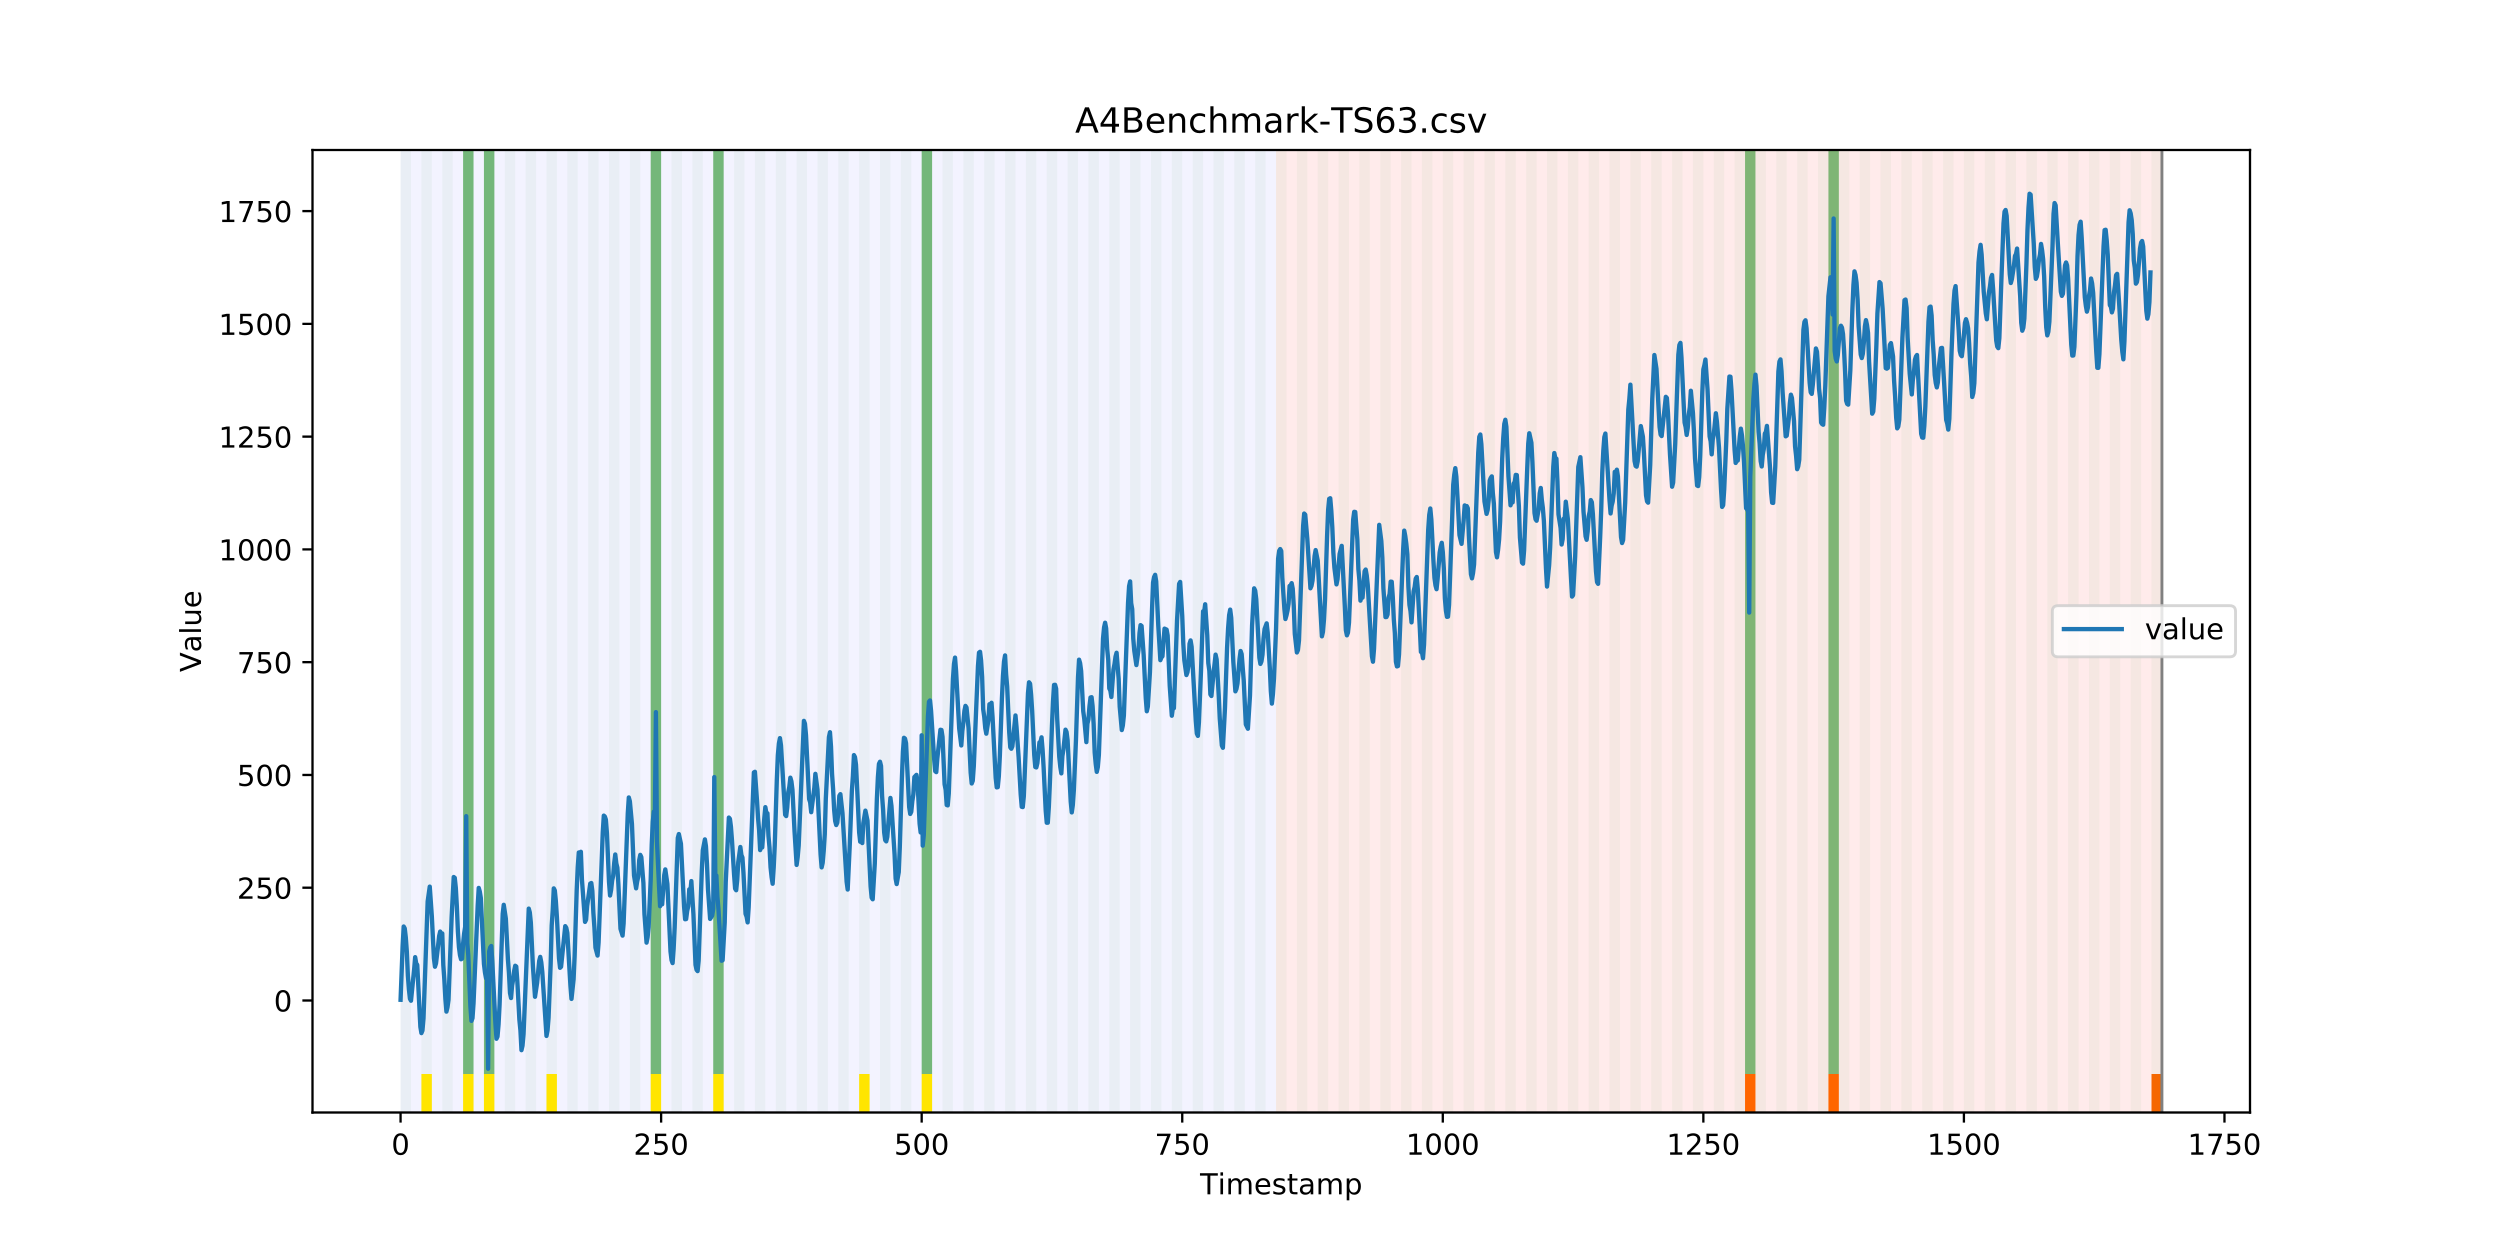 <?xml version="1.0" encoding="utf-8" standalone="no"?>
<!DOCTYPE svg PUBLIC "-//W3C//DTD SVG 1.1//EN"
  "http://www.w3.org/Graphics/SVG/1.1/DTD/svg11.dtd">
<!-- Created with matplotlib (https://matplotlib.org/) -->
<svg height="432pt" version="1.1" viewBox="0 0 864 432" width="864pt" xmlns="http://www.w3.org/2000/svg" xmlns:xlink="http://www.w3.org/1999/xlink">
 <defs>
  <style type="text/css">
*{stroke-linecap:butt;stroke-linejoin:round;}
  </style>
 </defs>
 <g id="figure_1">
  <g id="patch_1">
   <path d="M 0 432 
L 864 432 
L 864 0 
L 0 0 
z
" style="fill:#ffffff;"/>
  </g>
  <g id="axes_1">
   <g id="patch_2">
    <path d="M 108 384.48 
L 777.6 384.48 
L 777.6 51.84 
L 108 51.84 
z
" style="fill:#ffffff;"/>
   </g>
   <g id="patch_3">
    <path clip-path="url(#pc4aeba180b)" d="M 138.436 384.48 
L 138.436 51.84 
L 440.999 51.84 
L 440.999 384.48 
z
" style="fill:#0000ff;opacity:0.05;"/>
   </g>
   <g id="patch_4">
    <path clip-path="url(#pc4aeba180b)" d="M 440.999 384.48 
L 440.999 51.84 
L 747.164 51.84 
L 747.164 384.48 
z
" style="fill:#ff0000;opacity:0.08;"/>
   </g>
   <g id="patch_5">
    <path clip-path="url(#pc4aeba180b)" d="M 138.436 384.48 
L 138.436 51.84 
L 142.038 51.84 
L 142.038 384.48 
z
" style="fill:#008000;opacity:0.04;"/>
   </g>
   <g id="patch_6">
    <path clip-path="url(#pc4aeba180b)" d="M 145.64 384.48 
L 145.64 51.84 
L 149.242 51.84 
L 149.242 384.48 
z
" style="fill:#008000;opacity:0.04;"/>
   </g>
   <g id="patch_7">
    <path clip-path="url(#pc4aeba180b)" d="M 145.64 384.48 
L 145.64 371.174 
L 149.242 371.174 
L 149.242 384.48 
z
" style="fill:#ffe500;"/>
   </g>
   <g id="patch_8">
    <path clip-path="url(#pc4aeba180b)" d="M 152.844 384.48 
L 152.844 51.84 
L 156.446 51.84 
L 156.446 384.48 
z
" style="fill:#008000;opacity:0.04;"/>
   </g>
   <g id="patch_9">
    <path clip-path="url(#pc4aeba180b)" d="M 160.048 384.48 
L 160.048 51.84 
L 163.65 51.84 
L 163.65 384.48 
z
" style="fill:#008000;opacity:0.04;"/>
   </g>
   <g id="patch_10">
    <path clip-path="url(#pc4aeba180b)" d="M 160.048 371.174 
L 160.048 51.84 
L 163.65 51.84 
L 163.65 371.174 
z
" style="fill:#008000;opacity:0.5;"/>
   </g>
   <g id="patch_11">
    <path clip-path="url(#pc4aeba180b)" d="M 160.048 384.48 
L 160.048 371.174 
L 163.65 371.174 
L 163.65 384.48 
z
" style="fill:#ffe500;"/>
   </g>
   <g id="patch_12">
    <path clip-path="url(#pc4aeba180b)" d="M 167.252 384.48 
L 167.252 51.84 
L 170.854 51.84 
L 170.854 384.48 
z
" style="fill:#008000;opacity:0.04;"/>
   </g>
   <g id="patch_13">
    <path clip-path="url(#pc4aeba180b)" d="M 167.252 371.174 
L 167.252 51.84 
L 170.854 51.84 
L 170.854 371.174 
z
" style="fill:#008000;opacity:0.5;"/>
   </g>
   <g id="patch_14">
    <path clip-path="url(#pc4aeba180b)" d="M 167.252 384.48 
L 167.252 371.174 
L 170.854 371.174 
L 170.854 384.48 
z
" style="fill:#ffe500;"/>
   </g>
   <g id="patch_15">
    <path clip-path="url(#pc4aeba180b)" d="M 174.456 384.48 
L 174.456 51.84 
L 178.058 51.84 
L 178.058 384.48 
z
" style="fill:#008000;opacity:0.04;"/>
   </g>
   <g id="patch_16">
    <path clip-path="url(#pc4aeba180b)" d="M 181.66 384.48 
L 181.66 51.84 
L 185.262 51.84 
L 185.262 384.48 
z
" style="fill:#008000;opacity:0.04;"/>
   </g>
   <g id="patch_17">
    <path clip-path="url(#pc4aeba180b)" d="M 188.863 384.48 
L 188.863 51.84 
L 192.465 51.84 
L 192.465 384.48 
z
" style="fill:#008000;opacity:0.04;"/>
   </g>
   <g id="patch_18">
    <path clip-path="url(#pc4aeba180b)" d="M 188.863 384.48 
L 188.863 371.174 
L 192.465 371.174 
L 192.465 384.48 
z
" style="fill:#ffe500;"/>
   </g>
   <g id="patch_19">
    <path clip-path="url(#pc4aeba180b)" d="M 196.067 384.48 
L 196.067 51.84 
L 199.669 51.84 
L 199.669 384.48 
z
" style="fill:#008000;opacity:0.04;"/>
   </g>
   <g id="patch_20">
    <path clip-path="url(#pc4aeba180b)" d="M 203.271 384.48 
L 203.271 51.84 
L 206.873 51.84 
L 206.873 384.48 
z
" style="fill:#008000;opacity:0.04;"/>
   </g>
   <g id="patch_21">
    <path clip-path="url(#pc4aeba180b)" d="M 210.475 384.48 
L 210.475 51.84 
L 214.077 51.84 
L 214.077 384.48 
z
" style="fill:#008000;opacity:0.04;"/>
   </g>
   <g id="patch_22">
    <path clip-path="url(#pc4aeba180b)" d="M 217.679 384.48 
L 217.679 51.84 
L 221.281 51.84 
L 221.281 384.48 
z
" style="fill:#008000;opacity:0.04;"/>
   </g>
   <g id="patch_23">
    <path clip-path="url(#pc4aeba180b)" d="M 224.883 384.48 
L 224.883 51.84 
L 228.485 51.84 
L 228.485 384.48 
z
" style="fill:#008000;opacity:0.04;"/>
   </g>
   <g id="patch_24">
    <path clip-path="url(#pc4aeba180b)" d="M 224.883 371.174 
L 224.883 51.84 
L 228.485 51.84 
L 228.485 371.174 
z
" style="fill:#008000;opacity:0.5;"/>
   </g>
   <g id="patch_25">
    <path clip-path="url(#pc4aeba180b)" d="M 224.883 384.48 
L 224.883 371.174 
L 228.485 371.174 
L 228.485 384.48 
z
" style="fill:#ffe500;"/>
   </g>
   <g id="patch_26">
    <path clip-path="url(#pc4aeba180b)" d="M 232.087 384.48 
L 232.087 51.84 
L 235.689 51.84 
L 235.689 384.48 
z
" style="fill:#008000;opacity:0.04;"/>
   </g>
   <g id="patch_27">
    <path clip-path="url(#pc4aeba180b)" d="M 239.291 384.48 
L 239.291 51.84 
L 242.893 51.84 
L 242.893 384.48 
z
" style="fill:#008000;opacity:0.04;"/>
   </g>
   <g id="patch_28">
    <path clip-path="url(#pc4aeba180b)" d="M 246.494 384.48 
L 246.494 51.84 
L 250.096 51.84 
L 250.096 384.48 
z
" style="fill:#008000;opacity:0.04;"/>
   </g>
   <g id="patch_29">
    <path clip-path="url(#pc4aeba180b)" d="M 246.494 371.174 
L 246.494 51.84 
L 250.096 51.84 
L 250.096 371.174 
z
" style="fill:#008000;opacity:0.5;"/>
   </g>
   <g id="patch_30">
    <path clip-path="url(#pc4aeba180b)" d="M 246.494 384.48 
L 246.494 371.174 
L 250.096 371.174 
L 250.096 384.48 
z
" style="fill:#ffe500;"/>
   </g>
   <g id="patch_31">
    <path clip-path="url(#pc4aeba180b)" d="M 253.698 384.48 
L 253.698 51.84 
L 257.3 51.84 
L 257.3 384.48 
z
" style="fill:#008000;opacity:0.04;"/>
   </g>
   <g id="patch_32">
    <path clip-path="url(#pc4aeba180b)" d="M 260.902 384.48 
L 260.902 51.84 
L 264.504 51.84 
L 264.504 384.48 
z
" style="fill:#008000;opacity:0.04;"/>
   </g>
   <g id="patch_33">
    <path clip-path="url(#pc4aeba180b)" d="M 268.106 384.48 
L 268.106 51.84 
L 271.708 51.84 
L 271.708 384.48 
z
" style="fill:#008000;opacity:0.04;"/>
   </g>
   <g id="patch_34">
    <path clip-path="url(#pc4aeba180b)" d="M 275.31 384.48 
L 275.31 51.84 
L 278.912 51.84 
L 278.912 384.48 
z
" style="fill:#008000;opacity:0.04;"/>
   </g>
   <g id="patch_35">
    <path clip-path="url(#pc4aeba180b)" d="M 282.514 384.48 
L 282.514 51.84 
L 286.116 51.84 
L 286.116 384.48 
z
" style="fill:#008000;opacity:0.04;"/>
   </g>
   <g id="patch_36">
    <path clip-path="url(#pc4aeba180b)" d="M 289.718 384.48 
L 289.718 51.84 
L 293.32 51.84 
L 293.32 384.48 
z
" style="fill:#008000;opacity:0.04;"/>
   </g>
   <g id="patch_37">
    <path clip-path="url(#pc4aeba180b)" d="M 296.922 384.48 
L 296.922 51.84 
L 300.524 51.84 
L 300.524 384.48 
z
" style="fill:#008000;opacity:0.04;"/>
   </g>
   <g id="patch_38">
    <path clip-path="url(#pc4aeba180b)" d="M 296.922 384.48 
L 296.922 371.174 
L 300.524 371.174 
L 300.524 384.48 
z
" style="fill:#ffe500;"/>
   </g>
   <g id="patch_39">
    <path clip-path="url(#pc4aeba180b)" d="M 603.086 384.48 
L 603.086 371.174 
L 606.688 371.174 
L 606.688 384.48 
z
" style="fill:#ff6600;"/>
   </g>
   <g id="patch_40">
    <path clip-path="url(#pc4aeba180b)" d="M 304.125 384.48 
L 304.125 51.84 
L 307.727 51.84 
L 307.727 384.48 
z
" style="fill:#008000;opacity:0.04;"/>
   </g>
   <g id="patch_41">
    <path clip-path="url(#pc4aeba180b)" d="M 311.329 384.48 
L 311.329 51.84 
L 314.931 51.84 
L 314.931 384.48 
z
" style="fill:#008000;opacity:0.04;"/>
   </g>
   <g id="patch_42">
    <path clip-path="url(#pc4aeba180b)" d="M 318.533 384.48 
L 318.533 51.84 
L 322.135 51.84 
L 322.135 384.48 
z
" style="fill:#008000;opacity:0.04;"/>
   </g>
   <g id="patch_43">
    <path clip-path="url(#pc4aeba180b)" d="M 318.533 371.174 
L 318.533 51.84 
L 322.135 51.84 
L 322.135 371.174 
z
" style="fill:#008000;opacity:0.5;"/>
   </g>
   <g id="patch_44">
    <path clip-path="url(#pc4aeba180b)" d="M 318.533 384.48 
L 318.533 371.174 
L 322.135 371.174 
L 322.135 384.48 
z
" style="fill:#ffe500;"/>
   </g>
   <g id="patch_45">
    <path clip-path="url(#pc4aeba180b)" d="M 325.737 384.48 
L 325.737 51.84 
L 329.339 51.84 
L 329.339 384.48 
z
" style="fill:#008000;opacity:0.04;"/>
   </g>
   <g id="patch_46">
    <path clip-path="url(#pc4aeba180b)" d="M 631.902 384.48 
L 631.902 371.174 
L 635.504 371.174 
L 635.504 384.48 
z
" style="fill:#ff6600;"/>
   </g>
   <g id="patch_47">
    <path clip-path="url(#pc4aeba180b)" d="M 332.941 384.48 
L 332.941 51.84 
L 336.543 51.84 
L 336.543 384.48 
z
" style="fill:#008000;opacity:0.04;"/>
   </g>
   <g id="patch_48">
    <path clip-path="url(#pc4aeba180b)" d="M 340.145 384.48 
L 340.145 51.84 
L 343.747 51.84 
L 343.747 384.48 
z
" style="fill:#008000;opacity:0.04;"/>
   </g>
   <g id="patch_49">
    <path clip-path="url(#pc4aeba180b)" d="M 347.349 384.48 
L 347.349 51.84 
L 350.951 51.84 
L 350.951 384.48 
z
" style="fill:#008000;opacity:0.04;"/>
   </g>
   <g id="patch_50">
    <path clip-path="url(#pc4aeba180b)" d="M 354.553 384.48 
L 354.553 51.84 
L 358.154 51.84 
L 358.154 384.48 
z
" style="fill:#008000;opacity:0.04;"/>
   </g>
   <g id="patch_51">
    <path clip-path="url(#pc4aeba180b)" d="M 361.756 384.48 
L 361.756 51.84 
L 365.358 51.84 
L 365.358 384.48 
z
" style="fill:#008000;opacity:0.04;"/>
   </g>
   <g id="patch_52">
    <path clip-path="url(#pc4aeba180b)" d="M 368.96 384.48 
L 368.96 51.84 
L 372.562 51.84 
L 372.562 384.48 
z
" style="fill:#008000;opacity:0.04;"/>
   </g>
   <g id="patch_53">
    <path clip-path="url(#pc4aeba180b)" d="M 376.164 384.48 
L 376.164 51.84 
L 379.766 51.84 
L 379.766 384.48 
z
" style="fill:#008000;opacity:0.04;"/>
   </g>
   <g id="patch_54">
    <path clip-path="url(#pc4aeba180b)" d="M 383.368 384.48 
L 383.368 51.84 
L 386.97 51.84 
L 386.97 384.48 
z
" style="fill:#008000;opacity:0.04;"/>
   </g>
   <g id="patch_55">
    <path clip-path="url(#pc4aeba180b)" d="M 390.572 384.48 
L 390.572 51.84 
L 394.174 51.84 
L 394.174 384.48 
z
" style="fill:#008000;opacity:0.04;"/>
   </g>
   <g id="patch_56">
    <path clip-path="url(#pc4aeba180b)" d="M 397.776 384.48 
L 397.776 51.84 
L 401.378 51.84 
L 401.378 384.48 
z
" style="fill:#008000;opacity:0.04;"/>
   </g>
   <g id="patch_57">
    <path clip-path="url(#pc4aeba180b)" d="M 404.98 384.48 
L 404.98 51.84 
L 408.582 51.84 
L 408.582 384.48 
z
" style="fill:#008000;opacity:0.04;"/>
   </g>
   <g id="patch_58">
    <path clip-path="url(#pc4aeba180b)" d="M 412.184 384.48 
L 412.184 51.84 
L 415.785 51.84 
L 415.785 384.48 
z
" style="fill:#008000;opacity:0.04;"/>
   </g>
   <g id="patch_59">
    <path clip-path="url(#pc4aeba180b)" d="M 419.387 384.48 
L 419.387 51.84 
L 422.989 51.84 
L 422.989 384.48 
z
" style="fill:#008000;opacity:0.04;"/>
   </g>
   <g id="patch_60">
    <path clip-path="url(#pc4aeba180b)" d="M 426.591 384.48 
L 426.591 51.84 
L 430.193 51.84 
L 430.193 384.48 
z
" style="fill:#008000;opacity:0.04;"/>
   </g>
   <g id="patch_61">
    <path clip-path="url(#pc4aeba180b)" d="M 433.795 384.48 
L 433.795 51.84 
L 437.397 51.84 
L 437.397 384.48 
z
" style="fill:#008000;opacity:0.04;"/>
   </g>
   <g id="patch_62">
    <path clip-path="url(#pc4aeba180b)" d="M 440.999 384.48 
L 440.999 51.84 
L 444.601 51.84 
L 444.601 384.48 
z
" style="fill:#008000;opacity:0.04;"/>
   </g>
   <g id="patch_63">
    <path clip-path="url(#pc4aeba180b)" d="M 743.562 384.48 
L 743.562 371.174 
L 747.164 371.174 
L 747.164 384.48 
z
" style="fill:#ff6600;"/>
   </g>
   <g id="patch_64">
    <path clip-path="url(#pc4aeba180b)" d="M 448.203 384.48 
L 448.203 51.84 
L 451.805 51.84 
L 451.805 384.48 
z
" style="fill:#008000;opacity:0.04;"/>
   </g>
   <g id="patch_65">
    <path clip-path="url(#pc4aeba180b)" d="M 455.407 384.48 
L 455.407 51.84 
L 459.009 51.84 
L 459.009 384.48 
z
" style="fill:#008000;opacity:0.04;"/>
   </g>
   <g id="patch_66">
    <path clip-path="url(#pc4aeba180b)" d="M 462.611 384.48 
L 462.611 51.84 
L 466.213 51.84 
L 466.213 384.48 
z
" style="fill:#008000;opacity:0.04;"/>
   </g>
   <g id="patch_67">
    <path clip-path="url(#pc4aeba180b)" d="M 469.815 384.48 
L 469.815 51.84 
L 473.416 51.84 
L 473.416 384.48 
z
" style="fill:#008000;opacity:0.04;"/>
   </g>
   <g id="patch_68">
    <path clip-path="url(#pc4aeba180b)" d="M 477.018 384.48 
L 477.018 51.84 
L 480.62 51.84 
L 480.62 384.48 
z
" style="fill:#008000;opacity:0.04;"/>
   </g>
   <g id="patch_69">
    <path clip-path="url(#pc4aeba180b)" d="M 484.222 384.48 
L 484.222 51.84 
L 487.824 51.84 
L 487.824 384.48 
z
" style="fill:#008000;opacity:0.04;"/>
   </g>
   <g id="patch_70">
    <path clip-path="url(#pc4aeba180b)" d="M 491.426 384.48 
L 491.426 51.84 
L 495.028 51.84 
L 495.028 384.48 
z
" style="fill:#008000;opacity:0.04;"/>
   </g>
   <g id="patch_71">
    <path clip-path="url(#pc4aeba180b)" d="M 498.63 384.48 
L 498.63 51.84 
L 502.232 51.84 
L 502.232 384.48 
z
" style="fill:#008000;opacity:0.04;"/>
   </g>
   <g id="patch_72">
    <path clip-path="url(#pc4aeba180b)" d="M 505.834 384.48 
L 505.834 51.84 
L 509.436 51.84 
L 509.436 384.48 
z
" style="fill:#008000;opacity:0.04;"/>
   </g>
   <g id="patch_73">
    <path clip-path="url(#pc4aeba180b)" d="M 513.038 384.48 
L 513.038 51.84 
L 516.64 51.84 
L 516.64 384.48 
z
" style="fill:#008000;opacity:0.04;"/>
   </g>
   <g id="patch_74">
    <path clip-path="url(#pc4aeba180b)" d="M 520.242 384.48 
L 520.242 51.84 
L 523.844 51.84 
L 523.844 384.48 
z
" style="fill:#008000;opacity:0.04;"/>
   </g>
   <g id="patch_75">
    <path clip-path="url(#pc4aeba180b)" d="M 527.446 384.48 
L 527.446 51.84 
L 531.047 51.84 
L 531.047 384.48 
z
" style="fill:#008000;opacity:0.04;"/>
   </g>
   <g id="patch_76">
    <path clip-path="url(#pc4aeba180b)" d="M 534.649 384.48 
L 534.649 51.84 
L 538.251 51.84 
L 538.251 384.48 
z
" style="fill:#008000;opacity:0.04;"/>
   </g>
   <g id="patch_77">
    <path clip-path="url(#pc4aeba180b)" d="M 541.853 384.48 
L 541.853 51.84 
L 545.455 51.84 
L 545.455 384.48 
z
" style="fill:#008000;opacity:0.04;"/>
   </g>
   <g id="patch_78">
    <path clip-path="url(#pc4aeba180b)" d="M 549.057 384.48 
L 549.057 51.84 
L 552.659 51.84 
L 552.659 384.48 
z
" style="fill:#008000;opacity:0.04;"/>
   </g>
   <g id="patch_79">
    <path clip-path="url(#pc4aeba180b)" d="M 556.261 384.48 
L 556.261 51.84 
L 559.863 51.84 
L 559.863 384.48 
z
" style="fill:#008000;opacity:0.04;"/>
   </g>
   <g id="patch_80">
    <path clip-path="url(#pc4aeba180b)" d="M 563.465 384.48 
L 563.465 51.84 
L 567.067 51.84 
L 567.067 384.48 
z
" style="fill:#008000;opacity:0.04;"/>
   </g>
   <g id="patch_81">
    <path clip-path="url(#pc4aeba180b)" d="M 570.669 384.48 
L 570.669 51.84 
L 574.271 51.84 
L 574.271 384.48 
z
" style="fill:#008000;opacity:0.04;"/>
   </g>
   <g id="patch_82">
    <path clip-path="url(#pc4aeba180b)" d="M 577.873 384.48 
L 577.873 51.84 
L 581.475 51.84 
L 581.475 384.48 
z
" style="fill:#008000;opacity:0.04;"/>
   </g>
   <g id="patch_83">
    <path clip-path="url(#pc4aeba180b)" d="M 585.076 384.48 
L 585.076 51.84 
L 588.678 51.84 
L 588.678 384.48 
z
" style="fill:#008000;opacity:0.04;"/>
   </g>
   <g id="patch_84">
    <path clip-path="url(#pc4aeba180b)" d="M 592.28 384.48 
L 592.28 51.84 
L 595.882 51.84 
L 595.882 384.48 
z
" style="fill:#008000;opacity:0.04;"/>
   </g>
   <g id="patch_85">
    <path clip-path="url(#pc4aeba180b)" d="M 599.484 384.48 
L 599.484 51.84 
L 603.086 51.84 
L 603.086 384.48 
z
" style="fill:#008000;opacity:0.04;"/>
   </g>
   <g id="patch_86">
    <path clip-path="url(#pc4aeba180b)" d="M 603.086 371.174 
L 603.086 51.84 
L 606.688 51.84 
L 606.688 371.174 
z
" style="fill:#008000;opacity:0.5;"/>
   </g>
   <g id="patch_87">
    <path clip-path="url(#pc4aeba180b)" d="M 606.688 384.48 
L 606.688 51.84 
L 610.29 51.84 
L 610.29 384.48 
z
" style="fill:#008000;opacity:0.04;"/>
   </g>
   <g id="patch_88">
    <path clip-path="url(#pc4aeba180b)" d="M 613.892 384.48 
L 613.892 51.84 
L 617.494 51.84 
L 617.494 384.48 
z
" style="fill:#008000;opacity:0.04;"/>
   </g>
   <g id="patch_89">
    <path clip-path="url(#pc4aeba180b)" d="M 621.096 384.48 
L 621.096 51.84 
L 624.698 51.84 
L 624.698 384.48 
z
" style="fill:#008000;opacity:0.04;"/>
   </g>
   <g id="patch_90">
    <path clip-path="url(#pc4aeba180b)" d="M 628.3 384.48 
L 628.3 51.84 
L 631.902 51.84 
L 631.902 384.48 
z
" style="fill:#008000;opacity:0.04;"/>
   </g>
   <g id="patch_91">
    <path clip-path="url(#pc4aeba180b)" d="M 631.902 371.174 
L 631.902 51.84 
L 635.504 51.84 
L 635.504 371.174 
z
" style="fill:#008000;opacity:0.5;"/>
   </g>
   <g id="patch_92">
    <path clip-path="url(#pc4aeba180b)" d="M 635.504 384.48 
L 635.504 51.84 
L 639.106 51.84 
L 639.106 384.48 
z
" style="fill:#008000;opacity:0.04;"/>
   </g>
   <g id="patch_93">
    <path clip-path="url(#pc4aeba180b)" d="M 642.707 384.48 
L 642.707 51.84 
L 646.309 51.84 
L 646.309 384.48 
z
" style="fill:#008000;opacity:0.04;"/>
   </g>
   <g id="patch_94">
    <path clip-path="url(#pc4aeba180b)" d="M 649.911 384.48 
L 649.911 51.84 
L 653.513 51.84 
L 653.513 384.48 
z
" style="fill:#008000;opacity:0.04;"/>
   </g>
   <g id="patch_95">
    <path clip-path="url(#pc4aeba180b)" d="M 657.115 384.48 
L 657.115 51.84 
L 660.717 51.84 
L 660.717 384.48 
z
" style="fill:#008000;opacity:0.04;"/>
   </g>
   <g id="patch_96">
    <path clip-path="url(#pc4aeba180b)" d="M 664.319 384.48 
L 664.319 51.84 
L 667.921 51.84 
L 667.921 384.48 
z
" style="fill:#008000;opacity:0.04;"/>
   </g>
   <g id="patch_97">
    <path clip-path="url(#pc4aeba180b)" d="M 671.523 384.48 
L 671.523 51.84 
L 675.125 51.84 
L 675.125 384.48 
z
" style="fill:#008000;opacity:0.04;"/>
   </g>
   <g id="patch_98">
    <path clip-path="url(#pc4aeba180b)" d="M 678.727 384.48 
L 678.727 51.84 
L 682.329 51.84 
L 682.329 384.48 
z
" style="fill:#008000;opacity:0.04;"/>
   </g>
   <g id="patch_99">
    <path clip-path="url(#pc4aeba180b)" d="M 685.931 384.48 
L 685.931 51.84 
L 689.533 51.84 
L 689.533 384.48 
z
" style="fill:#008000;opacity:0.04;"/>
   </g>
   <g id="patch_100">
    <path clip-path="url(#pc4aeba180b)" d="M 693.135 384.48 
L 693.135 51.84 
L 696.737 51.84 
L 696.737 384.48 
z
" style="fill:#008000;opacity:0.04;"/>
   </g>
   <g id="patch_101">
    <path clip-path="url(#pc4aeba180b)" d="M 700.338 384.48 
L 700.338 51.84 
L 703.94 51.84 
L 703.94 384.48 
z
" style="fill:#008000;opacity:0.04;"/>
   </g>
   <g id="patch_102">
    <path clip-path="url(#pc4aeba180b)" d="M 707.542 384.48 
L 707.542 51.84 
L 711.144 51.84 
L 711.144 384.48 
z
" style="fill:#008000;opacity:0.04;"/>
   </g>
   <g id="patch_103">
    <path clip-path="url(#pc4aeba180b)" d="M 714.746 384.48 
L 714.746 51.84 
L 718.348 51.84 
L 718.348 384.48 
z
" style="fill:#008000;opacity:0.04;"/>
   </g>
   <g id="patch_104">
    <path clip-path="url(#pc4aeba180b)" d="M 721.95 384.48 
L 721.95 51.84 
L 725.552 51.84 
L 725.552 384.48 
z
" style="fill:#008000;opacity:0.04;"/>
   </g>
   <g id="patch_105">
    <path clip-path="url(#pc4aeba180b)" d="M 729.154 384.48 
L 729.154 51.84 
L 732.756 51.84 
L 732.756 384.48 
z
" style="fill:#008000;opacity:0.04;"/>
   </g>
   <g id="patch_106">
    <path clip-path="url(#pc4aeba180b)" d="M 736.358 384.48 
L 736.358 51.84 
L 739.96 51.84 
L 739.96 384.48 
z
" style="fill:#008000;opacity:0.04;"/>
   </g>
   <g id="patch_107">
    <path clip-path="url(#pc4aeba180b)" d="M 743.562 384.48 
L 743.562 51.84 
L 747.164 51.84 
L 747.164 384.48 
z
" style="fill:#008000;opacity:0.04;"/>
   </g>
   <g id="matplotlib.axis_1">
    <g id="xtick_1">
     <g id="line2d_1">
      <defs>
       <path d="M 0 0 
L 0 3.5 
" id="m3cf49e07f4" style="stroke:#000000;stroke-width:0.8;"/>
      </defs>
      <g>
       <use style="stroke:#000000;stroke-width:0.8;" x="138.436" xlink:href="#m3cf49e07f4" y="384.48"/>
      </g>
     </g>
     <g id="text_1">
      <!-- 0 -->
      <defs>
       <path d="M 31.781 66.406 
Q 24.172 66.406 20.328 58.906 
Q 16.5 51.422 16.5 36.375 
Q 16.5 21.391 20.328 13.891 
Q 24.172 6.391 31.781 6.391 
Q 39.453 6.391 43.281 13.891 
Q 47.125 21.391 47.125 36.375 
Q 47.125 51.422 43.281 58.906 
Q 39.453 66.406 31.781 66.406 
z
M 31.781 74.219 
Q 44.047 74.219 50.516 64.516 
Q 56.984 54.828 56.984 36.375 
Q 56.984 17.969 50.516 8.266 
Q 44.047 -1.422 31.781 -1.422 
Q 19.531 -1.422 13.062 8.266 
Q 6.594 17.969 6.594 36.375 
Q 6.594 54.828 13.062 64.516 
Q 19.531 74.219 31.781 74.219 
z
" id="DejaVuSans-48"/>
      </defs>
      <g transform="translate(135.255 399.078)scale(0.1 -0.1)">
       <use xlink:href="#DejaVuSans-48"/>
      </g>
     </g>
    </g>
    <g id="xtick_2">
     <g id="line2d_2">
      <g>
       <use style="stroke:#000000;stroke-width:0.8;" x="228.485" xlink:href="#m3cf49e07f4" y="384.48"/>
      </g>
     </g>
     <g id="text_2">
      <!-- 250 -->
      <defs>
       <path d="M 19.188 8.297 
L 53.609 8.297 
L 53.609 0 
L 7.328 0 
L 7.328 8.297 
Q 12.938 14.109 22.625 23.891 
Q 32.328 33.688 34.812 36.531 
Q 39.547 41.844 41.422 45.531 
Q 43.312 49.219 43.312 52.781 
Q 43.312 58.594 39.234 62.25 
Q 35.156 65.922 28.609 65.922 
Q 23.969 65.922 18.812 64.312 
Q 13.672 62.703 7.812 59.422 
L 7.812 69.391 
Q 13.766 71.781 18.938 73 
Q 24.125 74.219 28.422 74.219 
Q 39.75 74.219 46.484 68.547 
Q 53.219 62.891 53.219 53.422 
Q 53.219 48.922 51.531 44.891 
Q 49.859 40.875 45.406 35.406 
Q 44.188 33.984 37.641 27.219 
Q 31.109 20.453 19.188 8.297 
z
" id="DejaVuSans-50"/>
       <path d="M 10.797 72.906 
L 49.516 72.906 
L 49.516 64.594 
L 19.828 64.594 
L 19.828 46.734 
Q 21.969 47.469 24.109 47.828 
Q 26.266 48.188 28.422 48.188 
Q 40.625 48.188 47.75 41.5 
Q 54.891 34.812 54.891 23.391 
Q 54.891 11.625 47.562 5.094 
Q 40.234 -1.422 26.906 -1.422 
Q 22.312 -1.422 17.547 -0.641 
Q 12.797 0.141 7.719 1.703 
L 7.719 11.625 
Q 12.109 9.234 16.797 8.062 
Q 21.484 6.891 26.703 6.891 
Q 35.156 6.891 40.078 11.328 
Q 45.016 15.766 45.016 23.391 
Q 45.016 31 40.078 35.438 
Q 35.156 39.891 26.703 39.891 
Q 22.75 39.891 18.812 39.016 
Q 14.891 38.141 10.797 36.281 
z
" id="DejaVuSans-53"/>
      </defs>
      <g transform="translate(218.941 399.078)scale(0.1 -0.1)">
       <use xlink:href="#DejaVuSans-50"/>
       <use x="63.623" xlink:href="#DejaVuSans-53"/>
       <use x="127.246" xlink:href="#DejaVuSans-48"/>
      </g>
     </g>
    </g>
    <g id="xtick_3">
     <g id="line2d_3">
      <g>
       <use style="stroke:#000000;stroke-width:0.8;" x="318.533" xlink:href="#m3cf49e07f4" y="384.48"/>
      </g>
     </g>
     <g id="text_3">
      <!-- 500 -->
      <g transform="translate(308.989 399.078)scale(0.1 -0.1)">
       <use xlink:href="#DejaVuSans-53"/>
       <use x="63.623" xlink:href="#DejaVuSans-48"/>
       <use x="127.246" xlink:href="#DejaVuSans-48"/>
      </g>
     </g>
    </g>
    <g id="xtick_4">
     <g id="line2d_4">
      <g>
       <use style="stroke:#000000;stroke-width:0.8;" x="408.582" xlink:href="#m3cf49e07f4" y="384.48"/>
      </g>
     </g>
     <g id="text_4">
      <!-- 750 -->
      <defs>
       <path d="M 8.203 72.906 
L 55.078 72.906 
L 55.078 68.703 
L 28.609 0 
L 18.312 0 
L 43.219 64.594 
L 8.203 64.594 
z
" id="DejaVuSans-55"/>
      </defs>
      <g transform="translate(399.038 399.078)scale(0.1 -0.1)">
       <use xlink:href="#DejaVuSans-55"/>
       <use x="63.623" xlink:href="#DejaVuSans-53"/>
       <use x="127.246" xlink:href="#DejaVuSans-48"/>
      </g>
     </g>
    </g>
    <g id="xtick_5">
     <g id="line2d_5">
      <g>
       <use style="stroke:#000000;stroke-width:0.8;" x="498.63" xlink:href="#m3cf49e07f4" y="384.48"/>
      </g>
     </g>
     <g id="text_5">
      <!-- 1000 -->
      <defs>
       <path d="M 12.406 8.297 
L 28.516 8.297 
L 28.516 63.922 
L 10.984 60.406 
L 10.984 69.391 
L 28.422 72.906 
L 38.281 72.906 
L 38.281 8.297 
L 54.391 8.297 
L 54.391 0 
L 12.406 0 
z
" id="DejaVuSans-49"/>
      </defs>
      <g transform="translate(485.905 399.078)scale(0.1 -0.1)">
       <use xlink:href="#DejaVuSans-49"/>
       <use x="63.623" xlink:href="#DejaVuSans-48"/>
       <use x="127.246" xlink:href="#DejaVuSans-48"/>
       <use x="190.869" xlink:href="#DejaVuSans-48"/>
      </g>
     </g>
    </g>
    <g id="xtick_6">
     <g id="line2d_6">
      <g>
       <use style="stroke:#000000;stroke-width:0.8;" x="588.678" xlink:href="#m3cf49e07f4" y="384.48"/>
      </g>
     </g>
     <g id="text_6">
      <!-- 1250 -->
      <g transform="translate(575.953 399.078)scale(0.1 -0.1)">
       <use xlink:href="#DejaVuSans-49"/>
       <use x="63.623" xlink:href="#DejaVuSans-50"/>
       <use x="127.246" xlink:href="#DejaVuSans-53"/>
       <use x="190.869" xlink:href="#DejaVuSans-48"/>
      </g>
     </g>
    </g>
    <g id="xtick_7">
     <g id="line2d_7">
      <g>
       <use style="stroke:#000000;stroke-width:0.8;" x="678.727" xlink:href="#m3cf49e07f4" y="384.48"/>
      </g>
     </g>
     <g id="text_7">
      <!-- 1500 -->
      <g transform="translate(666.002 399.078)scale(0.1 -0.1)">
       <use xlink:href="#DejaVuSans-49"/>
       <use x="63.623" xlink:href="#DejaVuSans-53"/>
       <use x="127.246" xlink:href="#DejaVuSans-48"/>
       <use x="190.869" xlink:href="#DejaVuSans-48"/>
      </g>
     </g>
    </g>
    <g id="xtick_8">
     <g id="line2d_8">
      <g>
       <use style="stroke:#000000;stroke-width:0.8;" x="768.775" xlink:href="#m3cf49e07f4" y="384.48"/>
      </g>
     </g>
     <g id="text_8">
      <!-- 1750 -->
      <g transform="translate(756.05 399.078)scale(0.1 -0.1)">
       <use xlink:href="#DejaVuSans-49"/>
       <use x="63.623" xlink:href="#DejaVuSans-55"/>
       <use x="127.246" xlink:href="#DejaVuSans-53"/>
       <use x="190.869" xlink:href="#DejaVuSans-48"/>
      </g>
     </g>
    </g>
    <g id="text_9">
     <!-- Timestamp -->
     <defs>
      <path d="M -0.297 72.906 
L 61.375 72.906 
L 61.375 64.594 
L 35.5 64.594 
L 35.5 0 
L 25.594 0 
L 25.594 64.594 
L -0.297 64.594 
z
" id="DejaVuSans-84"/>
      <path d="M 9.422 54.688 
L 18.406 54.688 
L 18.406 0 
L 9.422 0 
z
M 9.422 75.984 
L 18.406 75.984 
L 18.406 64.594 
L 9.422 64.594 
z
" id="DejaVuSans-105"/>
      <path d="M 52 44.188 
Q 55.375 50.25 60.062 53.125 
Q 64.75 56 71.094 56 
Q 79.641 56 84.281 50.016 
Q 88.922 44.047 88.922 33.016 
L 88.922 0 
L 79.891 0 
L 79.891 32.719 
Q 79.891 40.578 77.094 44.375 
Q 74.312 48.188 68.609 48.188 
Q 61.625 48.188 57.562 43.547 
Q 53.516 38.922 53.516 30.906 
L 53.516 0 
L 44.484 0 
L 44.484 32.719 
Q 44.484 40.625 41.703 44.406 
Q 38.922 48.188 33.109 48.188 
Q 26.219 48.188 22.156 43.531 
Q 18.109 38.875 18.109 30.906 
L 18.109 0 
L 9.078 0 
L 9.078 54.688 
L 18.109 54.688 
L 18.109 46.188 
Q 21.188 51.219 25.484 53.609 
Q 29.781 56 35.688 56 
Q 41.656 56 45.828 52.969 
Q 50 49.953 52 44.188 
z
" id="DejaVuSans-109"/>
      <path d="M 56.203 29.594 
L 56.203 25.203 
L 14.891 25.203 
Q 15.484 15.922 20.484 11.062 
Q 25.484 6.203 34.422 6.203 
Q 39.594 6.203 44.453 7.469 
Q 49.312 8.734 54.109 11.281 
L 54.109 2.781 
Q 49.266 0.734 44.188 -0.344 
Q 39.109 -1.422 33.891 -1.422 
Q 20.797 -1.422 13.156 6.188 
Q 5.516 13.812 5.516 26.812 
Q 5.516 40.234 12.766 48.109 
Q 20.016 56 32.328 56 
Q 43.359 56 49.781 48.891 
Q 56.203 41.797 56.203 29.594 
z
M 47.219 32.234 
Q 47.125 39.594 43.094 43.984 
Q 39.062 48.391 32.422 48.391 
Q 24.906 48.391 20.391 44.141 
Q 15.875 39.891 15.188 32.172 
z
" id="DejaVuSans-101"/>
      <path d="M 44.281 53.078 
L 44.281 44.578 
Q 40.484 46.531 36.375 47.5 
Q 32.281 48.484 27.875 48.484 
Q 21.188 48.484 17.844 46.438 
Q 14.5 44.391 14.5 40.281 
Q 14.5 37.156 16.891 35.375 
Q 19.281 33.594 26.516 31.984 
L 29.594 31.297 
Q 39.156 29.25 43.188 25.516 
Q 47.219 21.781 47.219 15.094 
Q 47.219 7.469 41.188 3.016 
Q 35.156 -1.422 24.609 -1.422 
Q 20.219 -1.422 15.453 -0.562 
Q 10.688 0.297 5.422 2 
L 5.422 11.281 
Q 10.406 8.688 15.234 7.391 
Q 20.062 6.109 24.812 6.109 
Q 31.156 6.109 34.562 8.281 
Q 37.984 10.453 37.984 14.406 
Q 37.984 18.062 35.516 20.016 
Q 33.062 21.969 24.703 23.781 
L 21.578 24.516 
Q 13.234 26.266 9.516 29.906 
Q 5.812 33.547 5.812 39.891 
Q 5.812 47.609 11.281 51.797 
Q 16.75 56 26.812 56 
Q 31.781 56 36.172 55.266 
Q 40.578 54.547 44.281 53.078 
z
" id="DejaVuSans-115"/>
      <path d="M 18.312 70.219 
L 18.312 54.688 
L 36.812 54.688 
L 36.812 47.703 
L 18.312 47.703 
L 18.312 18.016 
Q 18.312 11.328 20.141 9.422 
Q 21.969 7.516 27.594 7.516 
L 36.812 7.516 
L 36.812 0 
L 27.594 0 
Q 17.188 0 13.234 3.875 
Q 9.281 7.766 9.281 18.016 
L 9.281 47.703 
L 2.688 47.703 
L 2.688 54.688 
L 9.281 54.688 
L 9.281 70.219 
z
" id="DejaVuSans-116"/>
      <path d="M 34.281 27.484 
Q 23.391 27.484 19.188 25 
Q 14.984 22.516 14.984 16.5 
Q 14.984 11.719 18.141 8.906 
Q 21.297 6.109 26.703 6.109 
Q 34.188 6.109 38.703 11.406 
Q 43.219 16.703 43.219 25.484 
L 43.219 27.484 
z
M 52.203 31.203 
L 52.203 0 
L 43.219 0 
L 43.219 8.297 
Q 40.141 3.328 35.547 0.953 
Q 30.953 -1.422 24.312 -1.422 
Q 15.922 -1.422 10.953 3.297 
Q 6 8.016 6 15.922 
Q 6 25.141 12.172 29.828 
Q 18.359 34.516 30.609 34.516 
L 43.219 34.516 
L 43.219 35.406 
Q 43.219 41.609 39.141 45 
Q 35.062 48.391 27.688 48.391 
Q 23 48.391 18.547 47.266 
Q 14.109 46.141 10.016 43.891 
L 10.016 52.203 
Q 14.938 54.109 19.578 55.047 
Q 24.219 56 28.609 56 
Q 40.484 56 46.344 49.844 
Q 52.203 43.703 52.203 31.203 
z
" id="DejaVuSans-97"/>
      <path d="M 18.109 8.203 
L 18.109 -20.797 
L 9.078 -20.797 
L 9.078 54.688 
L 18.109 54.688 
L 18.109 46.391 
Q 20.953 51.266 25.266 53.625 
Q 29.594 56 35.594 56 
Q 45.562 56 51.781 48.094 
Q 58.016 40.188 58.016 27.297 
Q 58.016 14.406 51.781 6.484 
Q 45.562 -1.422 35.594 -1.422 
Q 29.594 -1.422 25.266 0.953 
Q 20.953 3.328 18.109 8.203 
z
M 48.688 27.297 
Q 48.688 37.203 44.609 42.844 
Q 40.531 48.484 33.406 48.484 
Q 26.266 48.484 22.188 42.844 
Q 18.109 37.203 18.109 27.297 
Q 18.109 17.391 22.188 11.75 
Q 26.266 6.109 33.406 6.109 
Q 40.531 6.109 44.609 11.75 
Q 48.688 17.391 48.688 27.297 
z
" id="DejaVuSans-112"/>
     </defs>
     <g transform="translate(414.739 412.757)scale(0.1 -0.1)">
      <use xlink:href="#DejaVuSans-84"/>
      <use x="61.037" xlink:href="#DejaVuSans-105"/>
      <use x="88.82" xlink:href="#DejaVuSans-109"/>
      <use x="186.232" xlink:href="#DejaVuSans-101"/>
      <use x="247.756" xlink:href="#DejaVuSans-115"/>
      <use x="299.855" xlink:href="#DejaVuSans-116"/>
      <use x="339.064" xlink:href="#DejaVuSans-97"/>
      <use x="400.344" xlink:href="#DejaVuSans-109"/>
      <use x="497.756" xlink:href="#DejaVuSans-112"/>
     </g>
    </g>
   </g>
   <g id="matplotlib.axis_2">
    <g id="ytick_1">
     <g id="line2d_9">
      <defs>
       <path d="M 0 0 
L -3.5 0 
" id="m18edd9f374" style="stroke:#000000;stroke-width:0.8;"/>
      </defs>
      <g>
       <use style="stroke:#000000;stroke-width:0.8;" x="108" xlink:href="#m18edd9f374" y="345.768"/>
      </g>
     </g>
     <g id="text_10">
      <!-- 0 -->
      <g transform="translate(94.638 349.567)scale(0.1 -0.1)">
       <use xlink:href="#DejaVuSans-48"/>
      </g>
     </g>
    </g>
    <g id="ytick_2">
     <g id="line2d_10">
      <g>
       <use style="stroke:#000000;stroke-width:0.8;" x="108" xlink:href="#m18edd9f374" y="306.795"/>
      </g>
     </g>
     <g id="text_11">
      <!-- 250 -->
      <g transform="translate(81.912 310.594)scale(0.1 -0.1)">
       <use xlink:href="#DejaVuSans-50"/>
       <use x="63.623" xlink:href="#DejaVuSans-53"/>
       <use x="127.246" xlink:href="#DejaVuSans-48"/>
      </g>
     </g>
    </g>
    <g id="ytick_3">
     <g id="line2d_11">
      <g>
       <use style="stroke:#000000;stroke-width:0.8;" x="108" xlink:href="#m18edd9f374" y="267.822"/>
      </g>
     </g>
     <g id="text_12">
      <!-- 500 -->
      <g transform="translate(81.912 271.621)scale(0.1 -0.1)">
       <use xlink:href="#DejaVuSans-53"/>
       <use x="63.623" xlink:href="#DejaVuSans-48"/>
       <use x="127.246" xlink:href="#DejaVuSans-48"/>
      </g>
     </g>
    </g>
    <g id="ytick_4">
     <g id="line2d_12">
      <g>
       <use style="stroke:#000000;stroke-width:0.8;" x="108" xlink:href="#m18edd9f374" y="228.849"/>
      </g>
     </g>
     <g id="text_13">
      <!-- 750 -->
      <g transform="translate(81.912 232.648)scale(0.1 -0.1)">
       <use xlink:href="#DejaVuSans-55"/>
       <use x="63.623" xlink:href="#DejaVuSans-53"/>
       <use x="127.246" xlink:href="#DejaVuSans-48"/>
      </g>
     </g>
    </g>
    <g id="ytick_5">
     <g id="line2d_13">
      <g>
       <use style="stroke:#000000;stroke-width:0.8;" x="108" xlink:href="#m18edd9f374" y="189.876"/>
      </g>
     </g>
     <g id="text_14">
      <!-- 1000 -->
      <g transform="translate(75.55 193.675)scale(0.1 -0.1)">
       <use xlink:href="#DejaVuSans-49"/>
       <use x="63.623" xlink:href="#DejaVuSans-48"/>
       <use x="127.246" xlink:href="#DejaVuSans-48"/>
       <use x="190.869" xlink:href="#DejaVuSans-48"/>
      </g>
     </g>
    </g>
    <g id="ytick_6">
     <g id="line2d_14">
      <g>
       <use style="stroke:#000000;stroke-width:0.8;" x="108" xlink:href="#m18edd9f374" y="150.903"/>
      </g>
     </g>
     <g id="text_15">
      <!-- 1250 -->
      <g transform="translate(75.55 154.702)scale(0.1 -0.1)">
       <use xlink:href="#DejaVuSans-49"/>
       <use x="63.623" xlink:href="#DejaVuSans-50"/>
       <use x="127.246" xlink:href="#DejaVuSans-53"/>
       <use x="190.869" xlink:href="#DejaVuSans-48"/>
      </g>
     </g>
    </g>
    <g id="ytick_7">
     <g id="line2d_15">
      <g>
       <use style="stroke:#000000;stroke-width:0.8;" x="108" xlink:href="#m18edd9f374" y="111.93"/>
      </g>
     </g>
     <g id="text_16">
      <!-- 1500 -->
      <g transform="translate(75.55 115.729)scale(0.1 -0.1)">
       <use xlink:href="#DejaVuSans-49"/>
       <use x="63.623" xlink:href="#DejaVuSans-53"/>
       <use x="127.246" xlink:href="#DejaVuSans-48"/>
       <use x="190.869" xlink:href="#DejaVuSans-48"/>
      </g>
     </g>
    </g>
    <g id="ytick_8">
     <g id="line2d_16">
      <g>
       <use style="stroke:#000000;stroke-width:0.8;" x="108" xlink:href="#m18edd9f374" y="72.957"/>
      </g>
     </g>
     <g id="text_17">
      <!-- 1750 -->
      <g transform="translate(75.55 76.756)scale(0.1 -0.1)">
       <use xlink:href="#DejaVuSans-49"/>
       <use x="63.623" xlink:href="#DejaVuSans-55"/>
       <use x="127.246" xlink:href="#DejaVuSans-53"/>
       <use x="190.869" xlink:href="#DejaVuSans-48"/>
      </g>
     </g>
    </g>
    <g id="text_18">
     <!-- Value -->
     <defs>
      <path d="M 28.609 0 
L 0.781 72.906 
L 11.078 72.906 
L 34.188 11.531 
L 57.328 72.906 
L 67.578 72.906 
L 39.797 0 
z
" id="DejaVuSans-86"/>
      <path d="M 9.422 75.984 
L 18.406 75.984 
L 18.406 0 
L 9.422 0 
z
" id="DejaVuSans-108"/>
      <path d="M 8.5 21.578 
L 8.5 54.688 
L 17.484 54.688 
L 17.484 21.922 
Q 17.484 14.156 20.5 10.266 
Q 23.531 6.391 29.594 6.391 
Q 36.859 6.391 41.078 11.031 
Q 45.312 15.672 45.312 23.688 
L 45.312 54.688 
L 54.297 54.688 
L 54.297 0 
L 45.312 0 
L 45.312 8.406 
Q 42.047 3.422 37.719 1 
Q 33.406 -1.422 27.688 -1.422 
Q 18.266 -1.422 13.375 4.438 
Q 8.5 10.297 8.5 21.578 
z
M 31.109 56 
z
" id="DejaVuSans-117"/>
     </defs>
     <g transform="translate(69.47 232.273)rotate(-90)scale(0.1 -0.1)">
      <use xlink:href="#DejaVuSans-86"/>
      <use x="68.299" xlink:href="#DejaVuSans-97"/>
      <use x="129.578" xlink:href="#DejaVuSans-108"/>
      <use x="157.361" xlink:href="#DejaVuSans-117"/>
      <use x="220.74" xlink:href="#DejaVuSans-101"/>
     </g>
    </g>
   </g>
   <g id="line2d_17">
    <path clip-path="url(#pc4aeba180b)" d="M 138.436 345.523 
L 139.157 326.848 
L 139.517 320.203 
L 139.877 320.853 
L 140.237 323.925 
L 140.598 328.861 
L 140.958 337.116 
L 141.318 341.9 
L 141.678 345.186 
L 142.038 345.849 
L 143.119 335.075 
L 143.479 330.798 
L 143.839 332.969 
L 144.199 333.454 
L 145.28 354.896 
L 145.64 357.034 
L 146 356.135 
L 146.361 351.951 
L 147.801 311.522 
L 148.522 306.42 
L 149.242 316.701 
L 149.963 331.201 
L 150.323 334.1 
L 150.683 332.944 
L 151.403 326.827 
L 151.764 323.518 
L 152.124 321.948 
L 152.484 323.881 
L 152.844 322.591 
L 153.204 333.5 
L 153.564 338.542 
L 153.925 345.264 
L 154.285 349.615 
L 154.645 348.154 
L 155.005 345.558 
L 156.086 316.946 
L 156.806 303.1 
L 157.166 303.381 
L 157.527 306.858 
L 157.887 313.224 
L 158.247 321.896 
L 158.607 327.282 
L 158.967 330.097 
L 159.328 331.519 
L 159.688 331.305 
L 160.048 326.103 
L 160.408 322.59 
L 160.768 320.305 
L 161.129 282.066 
L 161.489 325.833 
L 161.849 330.361 
L 162.569 347.786 
L 162.93 352.809 
L 163.29 351.894 
L 163.65 346.765 
L 165.091 313.01 
L 165.451 306.865 
L 165.811 308.115 
L 166.171 310.37 
L 167.252 333.132 
L 167.612 336.146 
L 167.972 338.048 
L 168.332 337.247 
L 168.693 369.36 
L 169.053 328.797 
L 169.413 327.422 
L 169.773 326.945 
L 170.133 332.321 
L 171.214 353.713 
L 171.574 358.994 
L 171.934 358.241 
L 172.295 354.148 
L 172.655 347.216 
L 173.735 315.82 
L 174.096 312.702 
L 174.816 317.469 
L 175.536 331.516 
L 175.897 336.299 
L 176.257 343.208 
L 176.617 344.919 
L 176.977 340.612 
L 177.337 338.532 
L 177.697 335.55 
L 178.058 333.764 
L 178.418 334.022 
L 178.778 338.896 
L 179.498 352.434 
L 179.859 356.114 
L 180.219 362.935 
L 180.579 361.4 
L 180.939 357.417 
L 182.74 314.018 
L 183.1 315.345 
L 183.461 318.907 
L 184.181 334.083 
L 184.901 344.485 
L 185.622 339.674 
L 186.342 332.105 
L 186.702 330.703 
L 187.063 332.549 
L 187.423 335.984 
L 188.863 358.015 
L 189.224 356.118 
L 189.584 351.702 
L 190.304 333.269 
L 190.664 319.898 
L 191.025 314.622 
L 191.385 307.025 
L 191.745 307.753 
L 192.105 311.442 
L 192.465 316.982 
L 193.186 331.146 
L 193.546 334.474 
L 193.906 334.118 
L 195.347 320.08 
L 195.707 320.654 
L 196.067 322.439 
L 197.148 340.757 
L 197.508 345.219 
L 198.229 338.481 
L 198.589 330.421 
L 199.309 307.626 
L 199.669 299.652 
L 200.029 294.615 
L 200.39 294.725 
L 200.75 294.38 
L 201.11 303.876 
L 202.191 318.604 
L 202.551 317.859 
L 202.911 313.132 
L 203.992 305.377 
L 204.352 305.178 
L 204.712 307.923 
L 205.072 315.515 
L 205.432 320.57 
L 205.793 327.509 
L 206.513 330.24 
L 206.873 325.723 
L 208.314 287.646 
L 208.674 281.878 
L 209.034 282.193 
L 209.395 283.284 
L 209.755 287.963 
L 210.475 304.812 
L 210.835 309.491 
L 211.195 307.592 
L 211.556 304.286 
L 211.916 302.623 
L 212.276 298.24 
L 212.636 295.308 
L 212.996 298.405 
L 213.357 299.856 
L 213.717 305.651 
L 214.437 320.994 
L 215.158 323.346 
L 215.518 319.178 
L 216.959 281.091 
L 217.319 275.598 
L 217.679 276.933 
L 218.399 284.755 
L 219.12 302.583 
L 219.84 307.009 
L 220.2 304.643 
L 220.561 303.041 
L 220.921 297.215 
L 221.281 295.44 
L 221.641 296.201 
L 222.361 305.171 
L 222.722 315.886 
L 223.442 325.771 
L 223.802 323.956 
L 224.162 320.407 
L 224.883 303.911 
L 225.243 291.761 
L 225.603 284.036 
L 225.963 280.487 
L 226.324 282.171 
L 226.684 246.109 
L 227.044 290.798 
L 227.764 306.286 
L 228.125 313.186 
L 228.485 311.98 
L 228.845 312.531 
L 229.565 302.424 
L 229.926 300.467 
L 230.646 305.523 
L 231.727 328.827 
L 232.087 331.812 
L 232.447 332.84 
L 232.807 327.934 
L 233.167 320.412 
L 234.248 289.597 
L 234.608 288.252 
L 235.328 291.606 
L 236.409 313.216 
L 236.769 317.691 
L 237.129 317.63 
L 237.49 314.802 
L 237.85 313.204 
L 238.21 307.354 
L 238.57 308.32 
L 238.93 304.499 
L 239.651 315.999 
L 240.371 333.447 
L 240.731 335.165 
L 241.092 335.614 
L 241.452 332.003 
L 242.532 301.096 
L 242.893 293.861 
L 243.613 290.095 
L 243.973 292.444 
L 244.333 298.653 
L 244.693 307.479 
L 245.414 317.573 
L 246.134 316.437 
L 246.494 314.016 
L 246.855 268.564 
L 247.215 302.823 
L 247.575 302.581 
L 247.935 309.924 
L 248.295 314.108 
L 249.376 332.035 
L 249.736 331.855 
L 250.457 318.846 
L 250.817 304.803 
L 251.897 282.553 
L 252.258 282.974 
L 252.618 285.745 
L 252.978 290.513 
L 253.698 302.26 
L 254.059 307.135 
L 254.419 307.662 
L 254.779 304.169 
L 255.139 297.977 
L 255.859 292.721 
L 256.22 295.508 
L 256.58 296.359 
L 256.94 301.626 
L 257.66 315.829 
L 258.021 316.776 
L 258.381 318.782 
L 258.741 313.538 
L 260.542 266.96 
L 260.902 266.731 
L 261.623 276.743 
L 261.983 282.735 
L 262.343 286.837 
L 262.703 293.792 
L 263.063 292.731 
L 263.424 292.874 
L 264.144 282.75 
L 264.504 278.953 
L 264.864 281.055 
L 265.225 281.071 
L 265.585 288.947 
L 265.945 292.927 
L 266.305 299.746 
L 266.665 303.145 
L 267.025 305.422 
L 267.386 299.94 
L 267.746 292.296 
L 268.466 269.595 
L 268.826 260.978 
L 269.187 256.947 
L 269.547 255.096 
L 269.907 257.572 
L 271.348 281.585 
L 271.708 282.038 
L 272.068 279.098 
L 272.428 273.798 
L 272.789 271.929 
L 273.149 268.762 
L 273.509 270.019 
L 273.869 272.943 
L 274.59 287.242 
L 275.31 298.914 
L 275.67 296.279 
L 276.03 292.223 
L 277.831 249.134 
L 278.192 250.112 
L 278.552 254.066 
L 279.632 276.157 
L 279.992 277.318 
L 280.353 280.694 
L 281.433 272.215 
L 281.793 267.44 
L 282.514 272.871 
L 283.594 295.294 
L 283.955 299.767 
L 284.315 298.187 
L 284.675 294.087 
L 285.035 288.385 
L 285.395 276.08 
L 286.476 254.742 
L 286.836 253.049 
L 287.196 258.051 
L 287.557 267.487 
L 287.917 272.678 
L 288.277 279.83 
L 288.637 283.756 
L 288.997 285.133 
L 289.358 284.344 
L 289.718 280.727 
L 290.078 275.032 
L 290.438 274.467 
L 291.158 281.008 
L 292.599 304.763 
L 292.959 307.427 
L 293.68 291.944 
L 294.4 273.427 
L 294.76 268.249 
L 295.121 260.965 
L 295.481 261.66 
L 295.841 264.302 
L 296.561 279.416 
L 296.922 287.682 
L 297.282 290.901 
L 297.642 290.167 
L 298.002 291.366 
L 298.362 284.517 
L 299.083 280.157 
L 299.803 283.622 
L 300.884 306.399 
L 301.244 310.243 
L 301.604 310.79 
L 302.324 298.441 
L 303.045 276.155 
L 303.405 268.523 
L 303.765 263.994 
L 304.125 263.256 
L 304.486 264.719 
L 304.846 275.063 
L 305.206 279.918 
L 305.566 287.66 
L 305.926 290.357 
L 306.287 290.778 
L 306.647 289.212 
L 307.727 275.764 
L 308.088 278.55 
L 309.168 295.368 
L 309.528 303.634 
L 309.889 305.529 
L 310.609 301.398 
L 310.969 292.827 
L 311.69 269.136 
L 312.05 259.812 
L 312.41 254.982 
L 312.77 255.262 
L 313.13 256.85 
L 314.211 278.91 
L 314.571 281.301 
L 314.931 280.549 
L 315.291 276.903 
L 315.652 274.528 
L 316.012 268.549 
L 316.732 267.798 
L 317.092 270.04 
L 317.813 284.631 
L 318.173 287.697 
L 318.533 254.115 
L 318.893 292.255 
L 319.254 288.695 
L 320.694 247.599 
L 321.055 242.512 
L 321.415 242.081 
L 321.775 245.652 
L 322.856 262.525 
L 323.216 266.534 
L 323.576 266.843 
L 323.936 262.157 
L 325.017 252.201 
L 325.377 252.289 
L 325.737 254.666 
L 326.457 271.063 
L 326.818 272.927 
L 327.178 278.204 
L 327.538 278.341 
L 327.898 274.243 
L 329.339 234.59 
L 329.699 229.457 
L 330.059 227.266 
L 330.42 231.894 
L 331.5 251.798 
L 332.221 257.636 
L 332.581 252.632 
L 332.941 249.672 
L 333.301 245.68 
L 333.661 243.957 
L 334.022 244.491 
L 334.742 251.758 
L 335.462 267.013 
L 335.822 270.772 
L 336.183 269.833 
L 336.543 264.796 
L 337.263 247.457 
L 337.984 230.17 
L 338.344 225.554 
L 338.704 225.265 
L 339.064 228.262 
L 339.424 233.965 
L 339.785 245.128 
L 340.145 247.674 
L 340.505 251.613 
L 340.865 253.56 
L 341.586 248.931 
L 341.946 243.382 
L 342.306 243.876 
L 342.666 242.88 
L 343.026 247.846 
L 344.107 268.812 
L 344.467 272.115 
L 344.827 272.042 
L 345.188 268.369 
L 345.548 261.244 
L 346.268 241.306 
L 346.628 233.536 
L 346.988 228.612 
L 347.349 226.514 
L 347.709 233.017 
L 348.069 237.188 
L 348.789 253.129 
L 349.15 258.281 
L 349.51 258.762 
L 349.87 257.927 
L 350.951 247.259 
L 351.311 251.287 
L 352.031 261.678 
L 352.752 274.561 
L 353.112 278.834 
L 353.472 278.92 
L 353.832 275.196 
L 355.273 239.522 
L 355.633 235.8 
L 355.993 236.268 
L 356.354 240.122 
L 356.714 245.708 
L 357.434 260.911 
L 357.794 265.077 
L 358.154 265.222 
L 358.515 263.748 
L 359.235 256.569 
L 359.595 256.422 
L 359.955 254.822 
L 360.316 259.09 
L 360.676 265.238 
L 361.396 280.154 
L 361.756 284.338 
L 362.117 284.328 
L 362.477 278.899 
L 362.837 270.595 
L 363.557 250.893 
L 363.918 242.366 
L 364.278 236.713 
L 364.638 236.669 
L 364.998 238.001 
L 365.358 248.26 
L 366.079 261.56 
L 366.439 265.067 
L 366.799 267.28 
L 367.159 261.301 
L 367.52 259.011 
L 368.24 252.175 
L 368.6 252.982 
L 368.96 255.856 
L 370.041 277.031 
L 370.401 280.772 
L 370.761 278.247 
L 371.121 273.102 
L 371.842 255.964 
L 372.562 234.052 
L 372.922 227.977 
L 373.283 229.181 
L 373.643 231.917 
L 374.363 245.772 
L 374.723 248.465 
L 375.444 256.484 
L 375.804 250.115 
L 376.164 248.6 
L 376.524 244.09 
L 376.885 241.055 
L 377.245 240.946 
L 377.605 244.07 
L 377.965 250.303 
L 378.325 260.078 
L 378.686 264.051 
L 379.046 266.757 
L 379.406 265.104 
L 379.766 260.934 
L 381.207 220.631 
L 381.567 216.834 
L 381.927 215.212 
L 382.287 217.142 
L 382.648 224.309 
L 383.008 228.094 
L 383.368 237.933 
L 383.728 238.616 
L 384.088 240.868 
L 384.809 231.417 
L 385.169 229.542 
L 385.529 226.922 
L 385.889 225.595 
L 386.61 234.629 
L 386.97 244.225 
L 387.69 252.302 
L 388.051 250.734 
L 388.411 247.254 
L 389.131 227.629 
L 389.852 208.364 
L 390.212 202.592 
L 390.572 200.941 
L 390.932 208.455 
L 391.292 210.512 
L 391.653 220.697 
L 392.013 224.913 
L 392.733 229.853 
L 393.453 224.637 
L 393.814 218.792 
L 394.174 216.04 
L 394.534 216.326 
L 395.254 226.431 
L 395.975 241.296 
L 396.335 245.81 
L 396.695 244.178 
L 397.416 232.331 
L 398.136 210.784 
L 398.496 201.34 
L 398.856 199.423 
L 399.217 198.661 
L 399.577 200.905 
L 400.297 216.109 
L 401.018 228.152 
L 401.378 227.21 
L 401.738 226.827 
L 402.458 217.255 
L 403.179 217.597 
L 403.539 219.64 
L 404.259 237.036 
L 404.98 247.354 
L 405.34 244.645 
L 405.7 244.737 
L 406.781 214.471 
L 407.501 201.78 
L 407.861 201.116 
L 408.582 212.896 
L 408.942 222.428 
L 409.302 228.182 
L 410.022 233.292 
L 410.383 232.316 
L 410.743 229.918 
L 411.103 222.478 
L 411.463 221.33 
L 411.823 223.491 
L 413.264 249.093 
L 413.624 253.521 
L 413.985 254.315 
L 414.345 249.665 
L 415.065 231.775 
L 415.785 211.261 
L 416.146 211.574 
L 416.506 208.831 
L 417.226 219.484 
L 417.586 229.153 
L 417.947 231.803 
L 418.307 240.001 
L 418.667 240.535 
L 419.387 232.828 
L 420.108 226.237 
L 420.468 227.906 
L 421.188 240.229 
L 421.549 248.278 
L 422.269 257.628 
L 422.629 258.434 
L 423.35 244.735 
L 424.07 223.911 
L 424.43 217.152 
L 424.79 212.594 
L 425.151 210.677 
L 425.511 213.466 
L 426.231 228.668 
L 426.951 238.93 
L 427.312 238.076 
L 427.672 236.223 
L 428.392 227.71 
L 428.752 224.989 
L 429.113 226.061 
L 429.833 235.197 
L 430.553 250.364 
L 431.274 251.855 
L 431.994 240.412 
L 432.715 216.183 
L 433.435 203.33 
L 433.795 204.109 
L 434.155 207.021 
L 435.236 227.299 
L 435.596 229.445 
L 435.956 228.578 
L 436.317 226.237 
L 436.677 220.712 
L 437.037 217.4 
L 437.757 215.437 
L 438.117 218.668 
L 438.838 230.666 
L 439.198 238.85 
L 439.558 243.168 
L 439.918 239.942 
L 440.279 234.63 
L 440.999 217.391 
L 441.719 193.052 
L 442.08 190.37 
L 442.44 189.754 
L 442.8 190.41 
L 443.16 199.588 
L 443.881 210.408 
L 444.241 213.93 
L 444.601 212.677 
L 444.961 211.021 
L 445.321 208.686 
L 445.682 202.509 
L 446.042 202.33 
L 446.402 201.545 
L 446.762 203.449 
L 447.122 209.364 
L 447.483 219.082 
L 448.203 225.491 
L 448.563 224.66 
L 448.923 221.405 
L 450.364 181.684 
L 450.724 177.486 
L 451.084 177.867 
L 451.805 186.222 
L 452.885 203.312 
L 453.246 202.48 
L 453.606 200.644 
L 454.326 192.145 
L 454.686 190.107 
L 455.407 193.785 
L 456.848 219.922 
L 457.208 218.381 
L 457.568 214.088 
L 457.928 207.152 
L 458.649 184.997 
L 459.009 176.122 
L 459.369 172.394 
L 459.729 172.188 
L 460.089 176.391 
L 460.449 182.313 
L 460.81 191.037 
L 461.17 196.197 
L 461.89 201.964 
L 462.25 200.154 
L 462.971 191.435 
L 463.691 188.648 
L 464.772 209.625 
L 465.132 217.813 
L 465.492 219.571 
L 465.852 218.642 
L 466.213 215.183 
L 467.653 179.573 
L 468.014 176.891 
L 468.374 176.946 
L 469.094 186.393 
L 469.454 196.698 
L 469.815 200.616 
L 470.175 207.579 
L 470.535 206.17 
L 470.895 206.537 
L 471.615 197.395 
L 471.976 196.835 
L 472.336 198.85 
L 472.696 202.23 
L 474.137 226.786 
L 474.497 228.687 
L 474.857 224.28 
L 476.658 181.385 
L 477.379 186.935 
L 477.739 192.828 
L 478.099 203.316 
L 478.819 213.267 
L 479.18 213.231 
L 479.54 212.375 
L 479.9 206.592 
L 480.26 205.229 
L 480.62 201.018 
L 480.981 201.047 
L 481.341 206.223 
L 481.701 214.113 
L 482.061 218.775 
L 482.421 228.683 
L 482.781 230.314 
L 483.142 230.183 
L 483.502 226.207 
L 484.943 189.688 
L 485.303 183.383 
L 485.663 185.27 
L 486.023 187.944 
L 486.383 191.575 
L 486.744 202.767 
L 487.104 209.061 
L 487.464 211.146 
L 487.824 215.089 
L 488.545 204.361 
L 488.905 202.863 
L 489.265 199.997 
L 489.625 199.409 
L 489.985 203.533 
L 490.706 217.506 
L 491.066 225.313 
L 491.426 225.355 
L 491.786 227.475 
L 492.147 222.784 
L 493.587 183.104 
L 493.947 177.921 
L 494.308 175.733 
L 494.668 179.529 
L 495.388 193.716 
L 495.748 199.714 
L 496.109 202.342 
L 496.469 203.624 
L 496.829 200.166 
L 497.549 190.972 
L 497.91 188.959 
L 498.27 187.597 
L 498.63 190.797 
L 498.99 196.474 
L 499.35 206.738 
L 499.711 211.051 
L 500.071 213.184 
L 500.431 213.116 
L 500.791 209.078 
L 501.872 178.984 
L 502.232 167.528 
L 502.592 164.074 
L 502.952 161.795 
L 503.313 164.71 
L 504.033 177.971 
L 504.393 184.911 
L 505.114 187.952 
L 505.834 179.862 
L 506.194 174.668 
L 506.554 175.069 
L 506.914 174.903 
L 507.275 175.667 
L 507.635 184.96 
L 508.355 198.448 
L 508.715 199.875 
L 509.076 198.072 
L 509.436 195.092 
L 510.877 156.511 
L 511.237 150.965 
L 511.597 150.163 
L 511.957 153.431 
L 513.038 173.322 
L 513.758 177.591 
L 514.118 176.265 
L 514.479 172.906 
L 514.839 166.094 
L 515.199 165.177 
L 515.559 164.642 
L 515.919 170.393 
L 516.28 174.059 
L 517 190.774 
L 517.36 192.608 
L 517.72 190.133 
L 518.08 186.545 
L 518.441 180.198 
L 519.161 158.505 
L 519.521 151.371 
L 519.881 146.526 
L 520.242 145.068 
L 520.602 147.508 
L 521.322 164.631 
L 522.043 174.64 
L 522.403 173.095 
L 522.763 173.62 
L 523.123 167.082 
L 523.483 166.612 
L 523.844 164.124 
L 524.204 164.187 
L 524.924 174.924 
L 525.284 185.742 
L 526.005 194.424 
L 526.365 194.806 
L 526.725 190.243 
L 527.806 161.955 
L 528.166 153.302 
L 528.526 149.737 
L 529.246 153.004 
L 529.607 159.767 
L 530.327 177.278 
L 530.687 179.472 
L 531.047 179.964 
L 531.768 175.928 
L 532.128 170.51 
L 532.488 168.644 
L 532.848 172.744 
L 533.209 175.55 
L 533.569 180.058 
L 534.289 196.466 
L 534.649 202.715 
L 535.37 195.443 
L 535.73 189.239 
L 536.811 161.285 
L 537.171 156.574 
L 537.531 158.457 
L 537.891 158.498 
L 538.251 166.326 
L 538.612 177.758 
L 539.332 182.407 
L 539.692 188.183 
L 540.052 186.331 
L 540.412 179.257 
L 540.773 179.088 
L 541.133 173.381 
L 541.853 179.429 
L 542.934 199.686 
L 543.294 206.183 
L 543.654 205.695 
L 544.375 192.257 
L 545.455 161.385 
L 546.176 158.002 
L 546.896 168.389 
L 547.256 176.754 
L 547.977 185.343 
L 548.337 186.552 
L 548.697 183.678 
L 549.057 178.443 
L 549.417 176.744 
L 549.778 172.828 
L 550.138 173.567 
L 550.498 177.658 
L 551.578 197.492 
L 551.939 201.185 
L 552.299 201.77 
L 553.019 185.554 
L 553.379 176.214 
L 553.74 163.332 
L 554.1 155.822 
L 554.46 151.058 
L 554.82 149.834 
L 556.261 172.994 
L 556.621 177.455 
L 556.981 174.738 
L 557.342 173.369 
L 557.702 170.52 
L 558.062 163.081 
L 558.422 163.738 
L 558.782 162.327 
L 559.143 164.608 
L 560.223 185.604 
L 560.583 187.672 
L 560.944 186.632 
L 561.664 173.646 
L 562.744 141.539 
L 563.105 137.833 
L 563.465 132.934 
L 564.906 159.31 
L 565.266 161.022 
L 565.626 161.276 
L 565.986 159.458 
L 567.067 147.256 
L 567.787 150.938 
L 568.147 156.649 
L 568.868 171.163 
L 569.228 173.299 
L 569.588 173.719 
L 570.309 160.723 
L 571.029 137.83 
L 571.749 122.698 
L 572.47 127.435 
L 573.55 147.544 
L 573.91 150.23 
L 574.271 150.697 
L 575.711 137.142 
L 576.072 137.552 
L 576.432 142.471 
L 577.152 157.107 
L 577.873 168.212 
L 578.233 166.805 
L 578.953 153.436 
L 580.034 122.586 
L 580.394 119.23 
L 580.754 118.507 
L 581.114 123.505 
L 581.835 138.736 
L 582.195 146.045 
L 582.555 147.606 
L 582.915 150.316 
L 583.276 147.953 
L 583.636 143.364 
L 583.996 140.712 
L 584.356 135.045 
L 585.076 142.732 
L 585.437 149.396 
L 585.797 158.419 
L 586.517 167.793 
L 586.877 167.986 
L 587.238 164.883 
L 587.598 157.449 
L 588.318 135.515 
L 588.678 127.663 
L 589.039 126.208 
L 589.399 124.248 
L 590.119 134.561 
L 590.84 150.794 
L 591.2 152.501 
L 591.56 157.02 
L 591.92 151.906 
L 592.28 150.087 
L 593.001 142.821 
L 593.361 145.722 
L 594.081 154.63 
L 594.802 169.306 
L 595.162 175.19 
L 595.522 174.604 
L 595.882 169.182 
L 596.603 152.333 
L 596.963 141.235 
L 597.683 130.144 
L 598.043 130.193 
L 598.404 134.967 
L 599.484 155.579 
L 599.844 159.992 
L 600.205 159.195 
L 600.565 159.166 
L 601.285 150.819 
L 601.645 148.144 
L 602.006 150.378 
L 602.366 154.127 
L 602.726 159.519 
L 603.446 175.641 
L 603.807 176.01 
L 604.167 176.724 
L 604.527 211.707 
L 604.887 164.844 
L 605.968 137.861 
L 606.328 132.783 
L 606.688 129.478 
L 607.048 133.362 
L 607.769 149.248 
L 608.129 153.263 
L 608.489 159.385 
L 608.849 161.216 
L 609.209 157.133 
L 609.57 155.137 
L 609.93 149.846 
L 610.29 149.301 
L 610.65 147.193 
L 611.731 161.793 
L 612.091 170.147 
L 612.451 173.737 
L 612.811 173.812 
L 613.532 161.277 
L 614.612 128.426 
L 614.973 124.972 
L 615.333 124.218 
L 615.693 128.334 
L 616.053 135.425 
L 617.134 150.793 
L 617.494 150.556 
L 618.214 144.551 
L 618.575 139.342 
L 618.935 136.403 
L 619.295 137.541 
L 620.015 145.541 
L 620.375 154.298 
L 620.736 157.571 
L 621.096 162.147 
L 621.456 161.197 
L 621.816 158.912 
L 623.257 114.009 
L 623.617 111.232 
L 623.977 110.691 
L 624.338 113.416 
L 625.418 132.342 
L 625.778 135.607 
L 626.139 136.12 
L 626.499 133.001 
L 627.579 120.431 
L 627.94 121.536 
L 628.3 126.888 
L 628.66 134.381 
L 629.02 137.57 
L 629.38 146.059 
L 629.741 146.579 
L 630.101 146.785 
L 630.461 140.977 
L 630.821 133.262 
L 631.902 102.382 
L 632.622 95.838 
L 632.982 101.361 
L 633.342 108.7 
L 633.703 75.513 
L 634.063 121.299 
L 634.423 123.911 
L 634.783 124.91 
L 635.143 122.726 
L 635.864 113.403 
L 636.224 112.57 
L 636.584 113.228 
L 636.944 115.485 
L 637.305 121.098 
L 637.665 128.52 
L 638.025 138.455 
L 638.385 139.587 
L 638.745 139.838 
L 639.466 128.019 
L 640.186 106.849 
L 640.546 98.46 
L 640.907 93.786 
L 641.267 95.043 
L 641.627 97.721 
L 641.987 103.526 
L 642.347 112.707 
L 643.068 122.515 
L 643.428 123.742 
L 643.788 122.266 
L 644.148 118.354 
L 644.508 112.8 
L 644.869 110.631 
L 645.229 112.312 
L 645.589 115.033 
L 645.949 124.944 
L 647.03 142.969 
L 647.39 142.257 
L 647.75 137.771 
L 648.471 119.374 
L 648.831 108.31 
L 649.551 97.487 
L 649.911 97.904 
L 650.632 106.681 
L 651.712 127.234 
L 652.073 127.403 
L 652.433 127.175 
L 653.153 119.179 
L 653.513 118.574 
L 654.234 123.181 
L 654.594 131.541 
L 654.954 137.049 
L 655.314 144.278 
L 655.674 148.042 
L 656.035 147.446 
L 656.395 145.067 
L 657.475 116.64 
L 658.196 103.741 
L 658.556 103.52 
L 658.916 106.438 
L 659.276 116.742 
L 659.997 129.162 
L 660.717 136.308 
L 661.077 131.282 
L 661.438 128.95 
L 661.798 124.363 
L 662.158 123.191 
L 662.518 122.685 
L 663.959 149.936 
L 664.319 151.209 
L 664.679 151.283 
L 665.039 147.197 
L 665.4 140.466 
L 666.48 111.192 
L 666.84 106.198 
L 667.201 105.958 
L 667.561 109.036 
L 667.921 117.487 
L 668.281 122.434 
L 668.641 129.609 
L 669.002 132.398 
L 669.362 133.887 
L 669.722 132.18 
L 670.082 126.536 
L 670.803 120.316 
L 671.163 120.229 
L 671.883 132.184 
L 672.604 145.116 
L 672.964 146.363 
L 673.324 148.462 
L 673.684 144.764 
L 674.405 122.876 
L 675.125 105.123 
L 675.485 100.412 
L 675.845 98.883 
L 676.926 114.213 
L 677.286 121.236 
L 677.646 122.667 
L 678.006 123.104 
L 678.367 119.956 
L 679.087 111.603 
L 679.447 110.324 
L 679.807 111.517 
L 680.168 113.433 
L 680.528 118.7 
L 680.888 125.613 
L 681.248 130.092 
L 681.608 137.191 
L 681.969 135.856 
L 682.329 132.419 
L 683.77 90.709 
L 684.13 86.87 
L 684.49 84.62 
L 684.85 87.943 
L 685.571 100.792 
L 686.291 108.289 
L 686.651 110.34 
L 687.371 101.135 
L 687.732 99.015 
L 688.092 96.021 
L 688.452 95.031 
L 688.812 99.857 
L 689.893 117.709 
L 690.253 119.802 
L 690.613 120.326 
L 690.973 116.86 
L 691.694 96.373 
L 692.414 77.219 
L 692.774 73.122 
L 693.135 72.572 
L 693.495 74.587 
L 694.575 94.759 
L 694.936 97.809 
L 695.296 96.505 
L 696.016 91.817 
L 696.376 88.458 
L 696.737 87.784 
L 697.097 85.908 
L 698.177 102.499 
L 698.537 111.535 
L 698.898 114.293 
L 699.258 113.28 
L 699.618 110.085 
L 700.338 91.106 
L 700.699 79.384 
L 701.059 71.737 
L 701.419 66.96 
L 701.779 67.266 
L 702.86 84.153 
L 703.22 92.305 
L 703.58 96.361 
L 703.94 95.587 
L 704.301 93.257 
L 704.661 89.751 
L 705.021 87.967 
L 705.381 84.301 
L 705.741 86.424 
L 706.102 89.562 
L 706.462 95.608 
L 706.822 106.052 
L 707.182 113.152 
L 707.542 115.907 
L 707.903 114.666 
L 708.263 111.149 
L 709.343 85.243 
L 709.703 73.93 
L 710.064 70.181 
L 710.424 70.954 
L 711.144 83.41 
L 712.225 100.829 
L 712.585 102.25 
L 712.945 101.526 
L 713.666 91.746 
L 714.026 90.705 
L 714.386 91.708 
L 714.746 96.364 
L 715.827 119.162 
L 716.187 122.898 
L 716.547 122.852 
L 716.907 119.853 
L 717.628 101.46 
L 717.988 88.535 
L 718.348 81.228 
L 718.708 77.705 
L 719.069 76.622 
L 719.429 82.1 
L 720.509 102.729 
L 720.87 105.704 
L 721.23 107.704 
L 721.59 106.244 
L 721.95 102.332 
L 722.31 100.296 
L 722.67 96.261 
L 723.031 97.933 
L 723.391 101.192 
L 724.471 121.629 
L 724.832 127.109 
L 725.192 127.123 
L 725.552 122.418 
L 726.993 85.008 
L 727.353 79.516 
L 727.713 79.403 
L 728.073 82.968 
L 728.434 88.049 
L 729.154 105.452 
L 729.514 106.012 
L 729.874 107.954 
L 730.235 106.672 
L 730.595 101.034 
L 730.955 98.536 
L 731.315 95.078 
L 731.675 94.645 
L 732.396 105.24 
L 733.116 117.546 
L 733.476 121.612 
L 733.836 124.186 
L 734.197 118.051 
L 735.637 76.795 
L 735.998 72.673 
L 736.358 73.739 
L 736.718 76.048 
L 737.078 80.945 
L 737.438 90.028 
L 737.799 92.661 
L 738.159 98.024 
L 738.519 97.474 
L 738.879 95.079 
L 739.6 85.831 
L 739.96 83.822 
L 740.32 83.289 
L 740.68 85.194 
L 741.761 107.369 
L 742.121 110.125 
L 742.481 108.612 
L 742.841 104.354 
L 743.202 94.162 
L 743.202 94.162 
" style="fill:none;stroke:#1f77b4;stroke-linecap:square;stroke-width:1.5;"/>
   </g>
   <g id="line2d_18">
    <path clip-path="url(#pc4aeba180b)" d="M 747.164 384.48 
L 747.164 51.84 
" style="fill:none;stroke:#808080;stroke-linecap:square;"/>
   </g>
   <g id="patch_108">
    <path d="M 108 384.48 
L 108 51.84 
" style="fill:none;stroke:#000000;stroke-linecap:square;stroke-linejoin:miter;stroke-width:0.8;"/>
   </g>
   <g id="patch_109">
    <path d="M 777.6 384.48 
L 777.6 51.84 
" style="fill:none;stroke:#000000;stroke-linecap:square;stroke-linejoin:miter;stroke-width:0.8;"/>
   </g>
   <g id="patch_110">
    <path d="M 108 384.48 
L 777.6 384.48 
" style="fill:none;stroke:#000000;stroke-linecap:square;stroke-linejoin:miter;stroke-width:0.8;"/>
   </g>
   <g id="patch_111">
    <path d="M 108 51.84 
L 777.6 51.84 
" style="fill:none;stroke:#000000;stroke-linecap:square;stroke-linejoin:miter;stroke-width:0.8;"/>
   </g>
   <g id="text_19">
    <!-- A4Benchmark-TS63.csv -->
    <defs>
     <path d="M 34.188 63.188 
L 20.797 26.906 
L 47.609 26.906 
z
M 28.609 72.906 
L 39.797 72.906 
L 67.578 0 
L 57.328 0 
L 50.688 18.703 
L 17.828 18.703 
L 11.188 0 
L 0.781 0 
z
" id="DejaVuSans-65"/>
     <path d="M 37.797 64.312 
L 12.891 25.391 
L 37.797 25.391 
z
M 35.203 72.906 
L 47.609 72.906 
L 47.609 25.391 
L 58.016 25.391 
L 58.016 17.188 
L 47.609 17.188 
L 47.609 0 
L 37.797 0 
L 37.797 17.188 
L 4.891 17.188 
L 4.891 26.703 
z
" id="DejaVuSans-52"/>
     <path d="M 19.672 34.812 
L 19.672 8.109 
L 35.5 8.109 
Q 43.453 8.109 47.281 11.406 
Q 51.125 14.703 51.125 21.484 
Q 51.125 28.328 47.281 31.562 
Q 43.453 34.812 35.5 34.812 
z
M 19.672 64.797 
L 19.672 42.828 
L 34.281 42.828 
Q 41.5 42.828 45.031 45.531 
Q 48.578 48.25 48.578 53.812 
Q 48.578 59.328 45.031 62.062 
Q 41.5 64.797 34.281 64.797 
z
M 9.812 72.906 
L 35.016 72.906 
Q 46.297 72.906 52.391 68.219 
Q 58.5 63.531 58.5 54.891 
Q 58.5 48.188 55.375 44.234 
Q 52.25 40.281 46.188 39.312 
Q 53.469 37.75 57.5 32.781 
Q 61.531 27.828 61.531 20.406 
Q 61.531 10.641 54.891 5.312 
Q 48.25 0 35.984 0 
L 9.812 0 
z
" id="DejaVuSans-66"/>
     <path d="M 54.891 33.016 
L 54.891 0 
L 45.906 0 
L 45.906 32.719 
Q 45.906 40.484 42.875 44.328 
Q 39.844 48.188 33.797 48.188 
Q 26.516 48.188 22.312 43.547 
Q 18.109 38.922 18.109 30.906 
L 18.109 0 
L 9.078 0 
L 9.078 54.688 
L 18.109 54.688 
L 18.109 46.188 
Q 21.344 51.125 25.703 53.562 
Q 30.078 56 35.797 56 
Q 45.219 56 50.047 50.172 
Q 54.891 44.344 54.891 33.016 
z
" id="DejaVuSans-110"/>
     <path d="M 48.781 52.594 
L 48.781 44.188 
Q 44.969 46.297 41.141 47.344 
Q 37.312 48.391 33.406 48.391 
Q 24.656 48.391 19.812 42.844 
Q 14.984 37.312 14.984 27.297 
Q 14.984 17.281 19.812 11.734 
Q 24.656 6.203 33.406 6.203 
Q 37.312 6.203 41.141 7.25 
Q 44.969 8.297 48.781 10.406 
L 48.781 2.094 
Q 45.016 0.344 40.984 -0.531 
Q 36.969 -1.422 32.422 -1.422 
Q 20.062 -1.422 12.781 6.344 
Q 5.516 14.109 5.516 27.297 
Q 5.516 40.672 12.859 48.328 
Q 20.219 56 33.016 56 
Q 37.156 56 41.109 55.141 
Q 45.062 54.297 48.781 52.594 
z
" id="DejaVuSans-99"/>
     <path d="M 54.891 33.016 
L 54.891 0 
L 45.906 0 
L 45.906 32.719 
Q 45.906 40.484 42.875 44.328 
Q 39.844 48.188 33.797 48.188 
Q 26.516 48.188 22.312 43.547 
Q 18.109 38.922 18.109 30.906 
L 18.109 0 
L 9.078 0 
L 9.078 75.984 
L 18.109 75.984 
L 18.109 46.188 
Q 21.344 51.125 25.703 53.562 
Q 30.078 56 35.797 56 
Q 45.219 56 50.047 50.172 
Q 54.891 44.344 54.891 33.016 
z
" id="DejaVuSans-104"/>
     <path d="M 41.109 46.297 
Q 39.594 47.172 37.812 47.578 
Q 36.031 48 33.891 48 
Q 26.266 48 22.188 43.047 
Q 18.109 38.094 18.109 28.812 
L 18.109 0 
L 9.078 0 
L 9.078 54.688 
L 18.109 54.688 
L 18.109 46.188 
Q 20.953 51.172 25.484 53.578 
Q 30.031 56 36.531 56 
Q 37.453 56 38.578 55.875 
Q 39.703 55.766 41.062 55.516 
z
" id="DejaVuSans-114"/>
     <path d="M 9.078 75.984 
L 18.109 75.984 
L 18.109 31.109 
L 44.922 54.688 
L 56.391 54.688 
L 27.391 29.109 
L 57.625 0 
L 45.906 0 
L 18.109 26.703 
L 18.109 0 
L 9.078 0 
z
" id="DejaVuSans-107"/>
     <path d="M 4.891 31.391 
L 31.203 31.391 
L 31.203 23.391 
L 4.891 23.391 
z
" id="DejaVuSans-45"/>
     <path d="M 53.516 70.516 
L 53.516 60.891 
Q 47.906 63.578 42.922 64.891 
Q 37.938 66.219 33.297 66.219 
Q 25.25 66.219 20.875 63.094 
Q 16.5 59.969 16.5 54.203 
Q 16.5 49.359 19.406 46.891 
Q 22.312 44.438 30.422 42.922 
L 36.375 41.703 
Q 47.406 39.594 52.656 34.297 
Q 57.906 29 57.906 20.125 
Q 57.906 9.516 50.797 4.047 
Q 43.703 -1.422 29.984 -1.422 
Q 24.812 -1.422 18.969 -0.25 
Q 13.141 0.922 6.891 3.219 
L 6.891 13.375 
Q 12.891 10.016 18.656 8.297 
Q 24.422 6.594 29.984 6.594 
Q 38.422 6.594 43.016 9.906 
Q 47.609 13.234 47.609 19.391 
Q 47.609 24.75 44.312 27.781 
Q 41.016 30.812 33.5 32.328 
L 27.484 33.5 
Q 16.453 35.688 11.516 40.375 
Q 6.594 45.062 6.594 53.422 
Q 6.594 63.094 13.406 68.656 
Q 20.219 74.219 32.172 74.219 
Q 37.312 74.219 42.625 73.281 
Q 47.953 72.359 53.516 70.516 
z
" id="DejaVuSans-83"/>
     <path d="M 33.016 40.375 
Q 26.375 40.375 22.484 35.828 
Q 18.609 31.297 18.609 23.391 
Q 18.609 15.531 22.484 10.953 
Q 26.375 6.391 33.016 6.391 
Q 39.656 6.391 43.531 10.953 
Q 47.406 15.531 47.406 23.391 
Q 47.406 31.297 43.531 35.828 
Q 39.656 40.375 33.016 40.375 
z
M 52.594 71.297 
L 52.594 62.312 
Q 48.875 64.062 45.094 64.984 
Q 41.312 65.922 37.594 65.922 
Q 27.828 65.922 22.672 59.328 
Q 17.531 52.734 16.797 39.406 
Q 19.672 43.656 24.016 45.922 
Q 28.375 48.188 33.594 48.188 
Q 44.578 48.188 50.953 41.516 
Q 57.328 34.859 57.328 23.391 
Q 57.328 12.156 50.688 5.359 
Q 44.047 -1.422 33.016 -1.422 
Q 20.359 -1.422 13.672 8.266 
Q 6.984 17.969 6.984 36.375 
Q 6.984 53.656 15.188 63.938 
Q 23.391 74.219 37.203 74.219 
Q 40.922 74.219 44.703 73.484 
Q 48.484 72.75 52.594 71.297 
z
" id="DejaVuSans-54"/>
     <path d="M 40.578 39.312 
Q 47.656 37.797 51.625 33 
Q 55.609 28.219 55.609 21.188 
Q 55.609 10.406 48.188 4.484 
Q 40.766 -1.422 27.094 -1.422 
Q 22.516 -1.422 17.656 -0.516 
Q 12.797 0.391 7.625 2.203 
L 7.625 11.719 
Q 11.719 9.328 16.594 8.109 
Q 21.484 6.891 26.812 6.891 
Q 36.078 6.891 40.938 10.547 
Q 45.797 14.203 45.797 21.188 
Q 45.797 27.641 41.281 31.266 
Q 36.766 34.906 28.719 34.906 
L 20.219 34.906 
L 20.219 43.016 
L 29.109 43.016 
Q 36.375 43.016 40.234 45.922 
Q 44.094 48.828 44.094 54.297 
Q 44.094 59.906 40.109 62.906 
Q 36.141 65.922 28.719 65.922 
Q 24.656 65.922 20.016 65.031 
Q 15.375 64.156 9.812 62.312 
L 9.812 71.094 
Q 15.438 72.656 20.344 73.438 
Q 25.25 74.219 29.594 74.219 
Q 40.828 74.219 47.359 69.109 
Q 53.906 64.016 53.906 55.328 
Q 53.906 49.266 50.438 45.094 
Q 46.969 40.922 40.578 39.312 
z
" id="DejaVuSans-51"/>
     <path d="M 10.688 12.406 
L 21 12.406 
L 21 0 
L 10.688 0 
z
" id="DejaVuSans-46"/>
     <path d="M 2.984 54.688 
L 12.5 54.688 
L 29.594 8.797 
L 46.688 54.688 
L 56.203 54.688 
L 35.688 0 
L 23.484 0 
z
" id="DejaVuSans-118"/>
    </defs>
    <g transform="translate(371.556 45.84)scale(0.12 -0.12)">
     <use xlink:href="#DejaVuSans-65"/>
     <use x="68.408" xlink:href="#DejaVuSans-52"/>
     <use x="132.031" xlink:href="#DejaVuSans-66"/>
     <use x="200.635" xlink:href="#DejaVuSans-101"/>
     <use x="262.158" xlink:href="#DejaVuSans-110"/>
     <use x="325.537" xlink:href="#DejaVuSans-99"/>
     <use x="380.518" xlink:href="#DejaVuSans-104"/>
     <use x="443.896" xlink:href="#DejaVuSans-109"/>
     <use x="541.309" xlink:href="#DejaVuSans-97"/>
     <use x="602.588" xlink:href="#DejaVuSans-114"/>
     <use x="643.701" xlink:href="#DejaVuSans-107"/>
     <use x="701.611" xlink:href="#DejaVuSans-45"/>
     <use x="737.555" xlink:href="#DejaVuSans-84"/>
     <use x="798.639" xlink:href="#DejaVuSans-83"/>
     <use x="862.115" xlink:href="#DejaVuSans-54"/>
     <use x="925.738" xlink:href="#DejaVuSans-51"/>
     <use x="989.361" xlink:href="#DejaVuSans-46"/>
     <use x="1021.148" xlink:href="#DejaVuSans-99"/>
     <use x="1076.129" xlink:href="#DejaVuSans-115"/>
     <use x="1128.229" xlink:href="#DejaVuSans-118"/>
    </g>
   </g>
   <g id="legend_1">
    <g id="patch_112">
     <path d="M 711.284 226.999 
L 770.6 226.999 
Q 772.6 226.999 772.6 224.999 
L 772.6 211.321 
Q 772.6 209.321 770.6 209.321 
L 711.284 209.321 
Q 709.284 209.321 709.284 211.321 
L 709.284 224.999 
Q 709.284 226.999 711.284 226.999 
z
" style="fill:#ffffff;opacity:0.8;stroke:#cccccc;stroke-linejoin:miter;"/>
    </g>
    <g id="line2d_19">
     <path d="M 713.284 217.419 
L 733.284 217.419 
" style="fill:none;stroke:#1f77b4;stroke-linecap:square;stroke-width:1.5;"/>
    </g>
    <g id="line2d_20"/>
    <g id="text_20">
     <!-- value -->
     <g transform="translate(741.284 220.919)scale(0.1 -0.1)">
      <use xlink:href="#DejaVuSans-118"/>
      <use x="59.18" xlink:href="#DejaVuSans-97"/>
      <use x="120.459" xlink:href="#DejaVuSans-108"/>
      <use x="148.242" xlink:href="#DejaVuSans-117"/>
      <use x="211.621" xlink:href="#DejaVuSans-101"/>
     </g>
    </g>
   </g>
  </g>
 </g>
 <defs>
  <clipPath id="pc4aeba180b">
   <rect height="332.64" width="669.6" x="108" y="51.84"/>
  </clipPath>
 </defs>
</svg>
